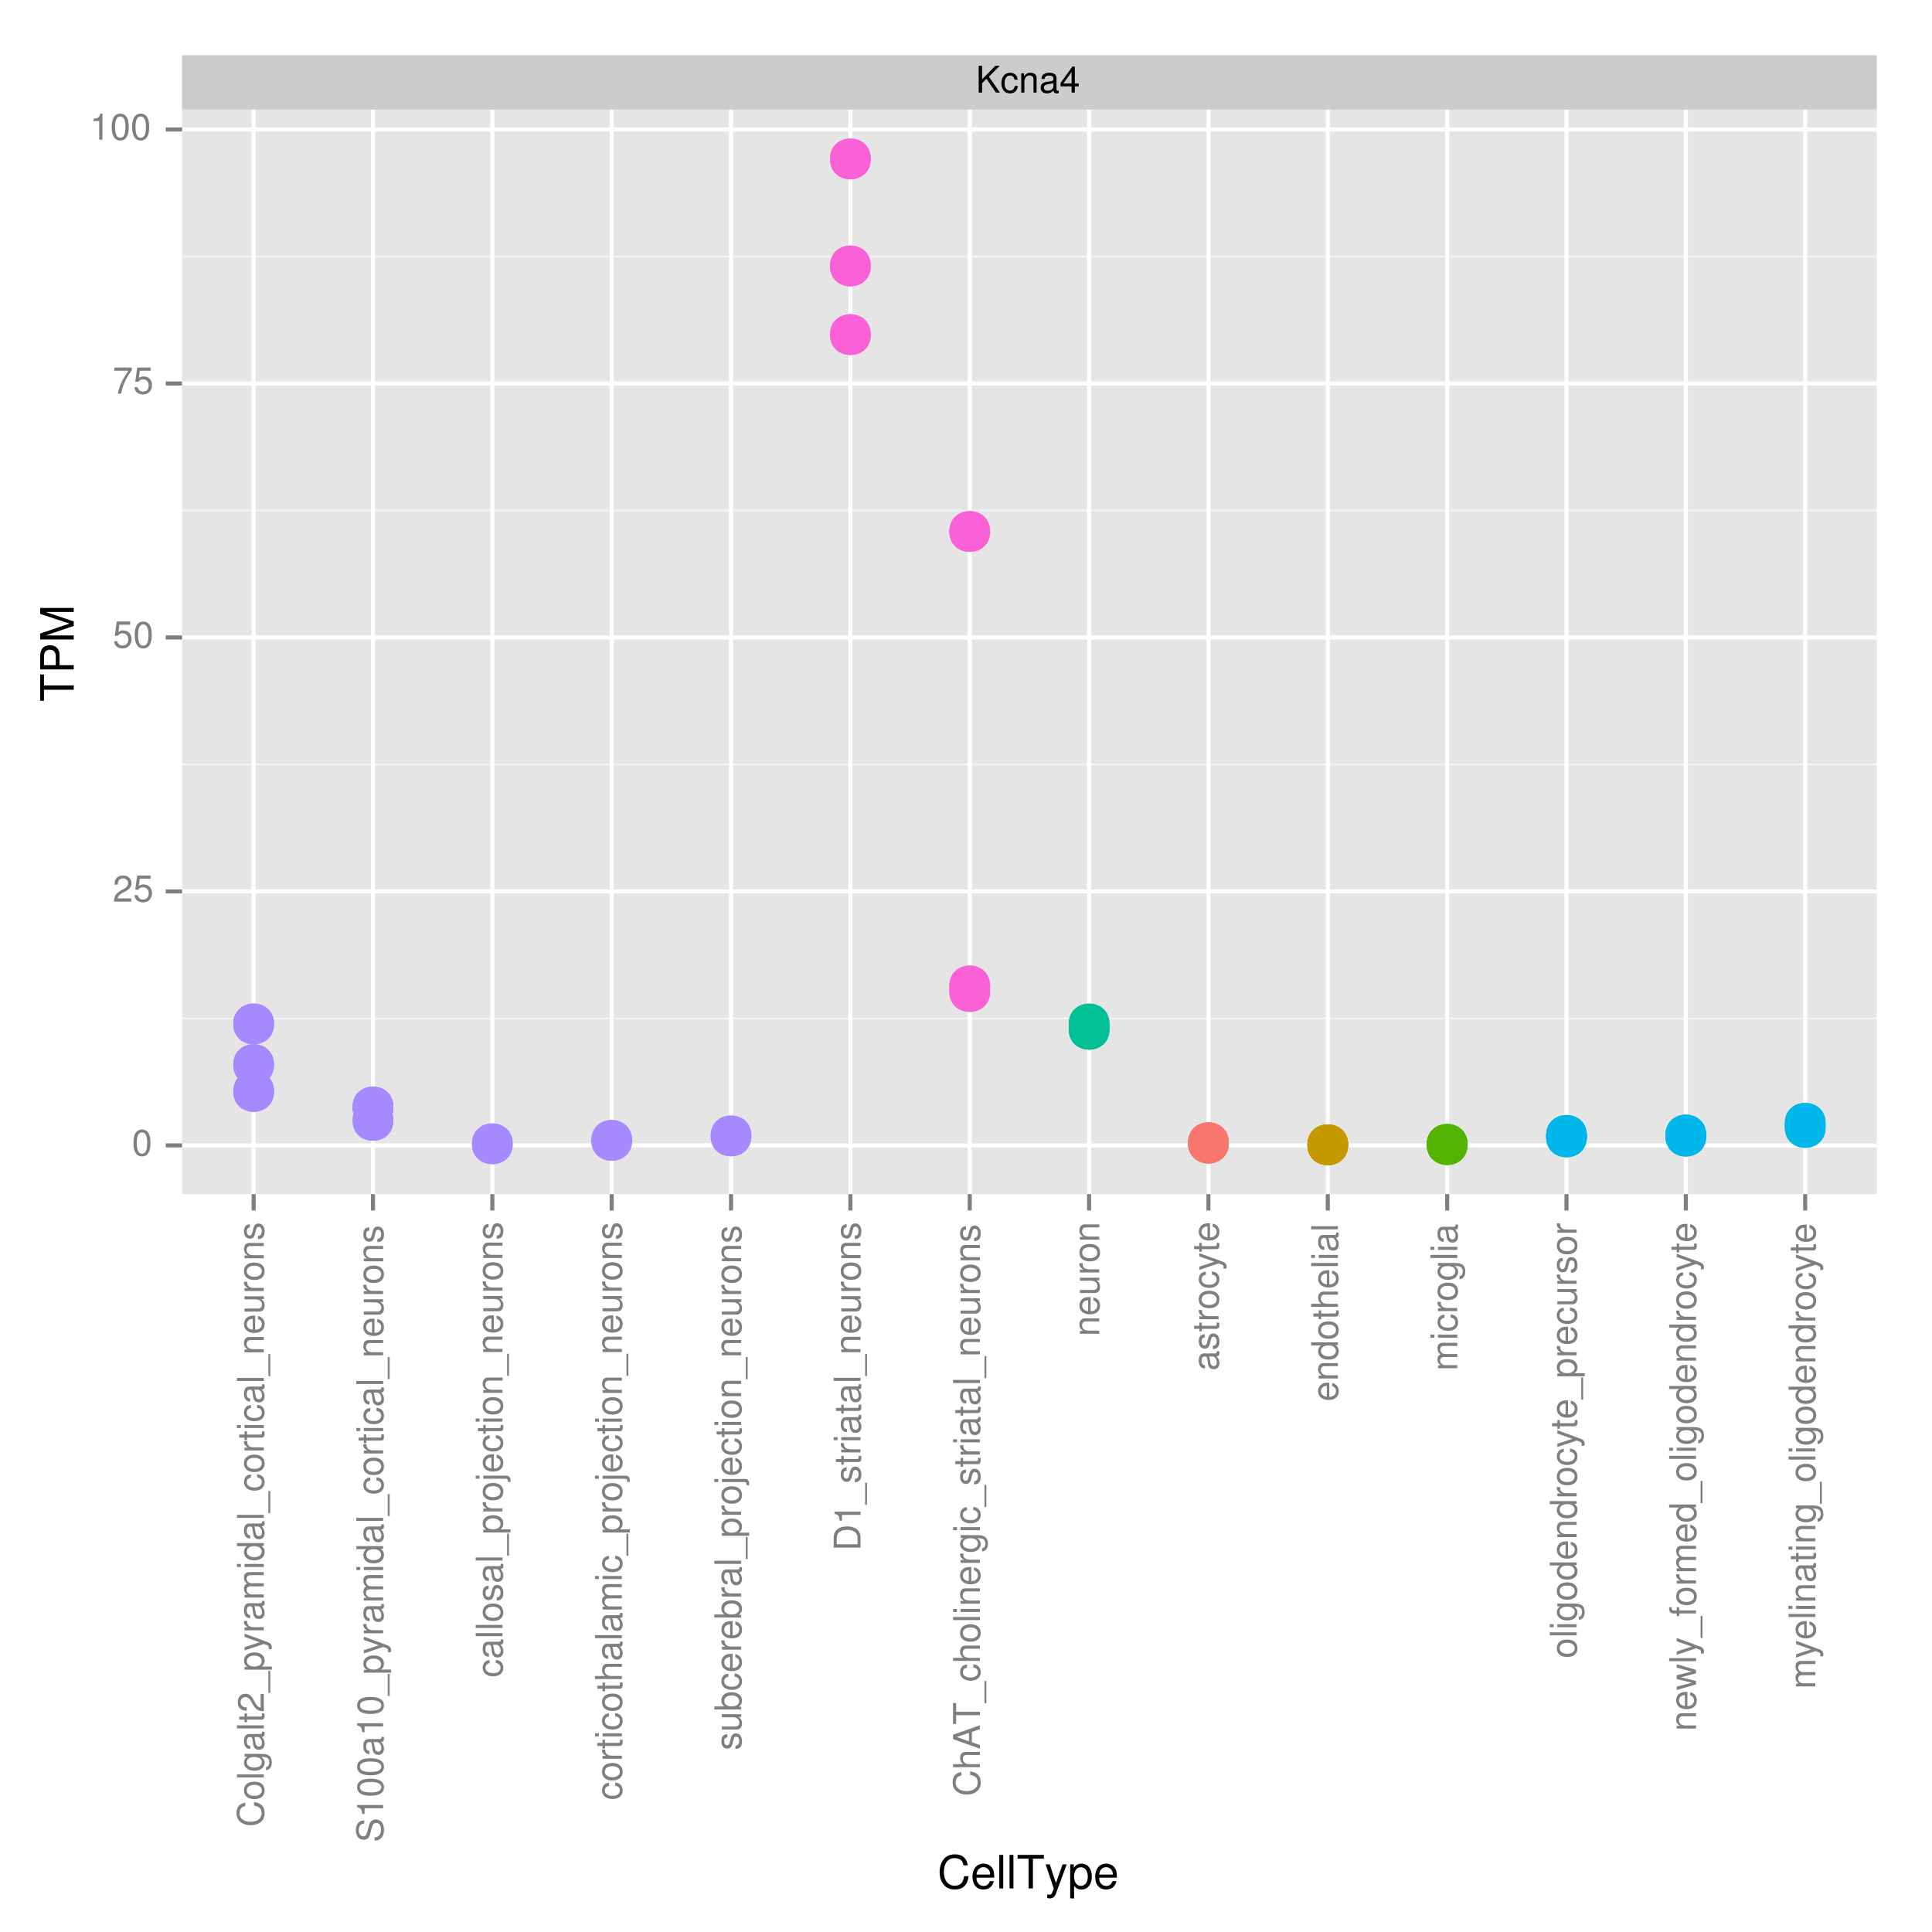 <?xml version="1.0" encoding="UTF-8"?>
<svg xmlns="http://www.w3.org/2000/svg" xmlns:xlink="http://www.w3.org/1999/xlink" width="504pt" height="504pt" viewBox="0 0 504 504" version="1.1">
<defs>
<g>
<symbol overflow="visible" id="glyph0-0">
<path style="stroke:none;" d=""/>
</symbol>
<symbol overflow="visible" id="glyph0-1">
<path style="stroke:none;" d="M 1.656 -2.453 L 2.797 -3.594 L 5.25 0 L 6.312 0 L 3.438 -4.141 L 6.281 -7 L 5.125 -7 L 1.656 -3.453 L 1.656 -7 L 0.766 -7 L 0.766 0 L 1.656 0 Z M 1.656 -2.453 "/>
</symbol>
<symbol overflow="visible" id="glyph0-2">
<path style="stroke:none;" d="M 4.516 -3.344 C 4.484 -3.828 4.375 -4.141 4.188 -4.422 C 3.844 -4.891 3.234 -5.172 2.531 -5.172 C 1.188 -5.172 0.297 -4.094 0.297 -2.422 C 0.297 -0.812 1.156 0.219 2.516 0.219 C 3.719 0.219 4.484 -0.5 4.578 -1.734 L 3.766 -1.734 C 3.641 -0.922 3.219 -0.516 2.547 -0.516 C 1.656 -0.516 1.125 -1.234 1.125 -2.422 C 1.125 -3.688 1.656 -4.438 2.516 -4.438 C 3.188 -4.438 3.609 -4.031 3.719 -3.344 Z M 4.516 -3.344 "/>
</symbol>
<symbol overflow="visible" id="glyph0-3">
<path style="stroke:none;" d="M 0.672 -5.031 L 0.672 0 L 1.484 0 L 1.484 -2.766 C 1.484 -3.797 2.016 -4.469 2.844 -4.469 C 3.469 -4.469 3.875 -4.094 3.875 -3.484 L 3.875 0 L 4.672 0 L 4.672 -3.797 C 4.672 -4.641 4.047 -5.172 3.078 -5.172 C 2.328 -5.172 1.859 -4.891 1.406 -4.188 L 1.406 -5.031 Z M 0.672 -5.031 "/>
</symbol>
<symbol overflow="visible" id="glyph0-4">
<path style="stroke:none;" d="M 5.125 -0.469 C 5.047 -0.453 5.016 -0.453 4.953 -0.453 C 4.688 -0.453 4.531 -0.594 4.531 -0.844 L 4.531 -3.797 C 4.531 -4.688 3.875 -5.172 2.641 -5.172 C 1.906 -5.172 1.312 -4.953 0.969 -4.578 C 0.734 -4.328 0.641 -4.031 0.625 -3.547 L 1.422 -3.547 C 1.5 -4.156 1.859 -4.438 2.609 -4.438 C 3.328 -4.438 3.734 -4.156 3.734 -3.688 L 3.734 -3.469 C 3.734 -3.141 3.531 -3 2.891 -2.922 C 1.766 -2.766 1.594 -2.734 1.281 -2.609 C 0.703 -2.375 0.406 -1.922 0.406 -1.266 C 0.406 -0.359 1.031 0.219 2.047 0.219 C 2.688 0.219 3.188 0 3.766 -0.516 C 3.812 -0.016 4.062 0.219 4.578 0.219 C 4.75 0.219 4.875 0.203 5.125 0.141 Z M 3.734 -1.578 C 3.734 -1.312 3.656 -1.156 3.422 -0.938 C 3.094 -0.641 2.703 -0.484 2.219 -0.484 C 1.609 -0.484 1.234 -0.781 1.234 -1.281 C 1.234 -1.812 1.594 -2.078 2.453 -2.203 C 3.297 -2.328 3.469 -2.359 3.734 -2.484 Z M 3.734 -1.578 "/>
</symbol>
<symbol overflow="visible" id="glyph0-5">
<path style="stroke:none;" d="M 3.141 -1.625 L 3.141 0 L 3.984 0 L 3.984 -1.625 L 4.984 -1.625 L 4.984 -2.391 L 3.984 -2.391 L 3.984 -6.797 L 3.359 -6.797 L 0.266 -2.516 L 0.266 -1.625 Z M 3.141 -2.391 L 1 -2.391 L 3.141 -5.359 Z M 3.141 -2.391 "/>
</symbol>
<symbol overflow="visible" id="glyph0-6">
<path style="stroke:none;" d="M 2.641 -6.797 C 2 -6.797 1.422 -6.531 1.078 -6.047 C 0.641 -5.453 0.406 -4.547 0.406 -3.297 C 0.406 -1 1.188 0.219 2.641 0.219 C 4.078 0.219 4.859 -1 4.859 -3.234 C 4.859 -4.562 4.656 -5.438 4.203 -6.047 C 3.844 -6.531 3.281 -6.797 2.641 -6.797 Z M 2.641 -6.047 C 3.547 -6.047 4 -5.125 4 -3.312 C 4 -1.375 3.562 -0.484 2.625 -0.484 C 1.734 -0.484 1.281 -1.422 1.281 -3.281 C 1.281 -5.141 1.734 -6.047 2.641 -6.047 Z M 2.641 -6.047 "/>
</symbol>
<symbol overflow="visible" id="glyph0-7">
<path style="stroke:none;" d="M 4.859 -0.828 L 1.281 -0.828 C 1.359 -1.391 1.672 -1.75 2.5 -2.234 L 3.469 -2.75 C 4.406 -3.266 4.906 -3.969 4.906 -4.812 C 4.906 -5.375 4.672 -5.906 4.266 -6.266 C 3.859 -6.625 3.375 -6.797 2.719 -6.797 C 1.859 -6.797 1.219 -6.5 0.844 -5.922 C 0.609 -5.562 0.5 -5.125 0.484 -4.438 L 1.328 -4.438 C 1.359 -4.906 1.406 -5.188 1.531 -5.406 C 1.75 -5.812 2.188 -6.062 2.703 -6.062 C 3.469 -6.062 4.031 -5.516 4.031 -4.781 C 4.031 -4.25 3.719 -3.797 3.125 -3.438 L 2.234 -2.938 C 0.812 -2.141 0.406 -1.5 0.328 0 L 4.859 0 Z M 4.859 -0.828 "/>
</symbol>
<symbol overflow="visible" id="glyph0-8">
<path style="stroke:none;" d="M 4.562 -6.797 L 1.062 -6.797 L 0.547 -3.094 L 1.328 -3.094 C 1.719 -3.562 2.047 -3.734 2.578 -3.734 C 3.484 -3.734 4.062 -3.109 4.062 -2.094 C 4.062 -1.125 3.484 -0.531 2.578 -0.531 C 1.828 -0.531 1.375 -0.906 1.188 -1.672 L 0.328 -1.672 C 0.453 -1.109 0.547 -0.844 0.75 -0.594 C 1.125 -0.078 1.828 0.219 2.594 0.219 C 3.969 0.219 4.922 -0.781 4.922 -2.219 C 4.922 -3.562 4.031 -4.484 2.719 -4.484 C 2.25 -4.484 1.859 -4.359 1.469 -4.062 L 1.734 -5.969 L 4.562 -5.969 Z M 4.562 -6.797 "/>
</symbol>
<symbol overflow="visible" id="glyph0-9">
<path style="stroke:none;" d="M 4.984 -6.797 L 0.438 -6.797 L 0.438 -5.969 L 4.109 -5.969 C 2.5 -3.656 1.828 -2.234 1.328 0 L 2.219 0 C 2.594 -2.172 3.453 -4.047 4.984 -6.094 Z M 4.984 -6.797 "/>
</symbol>
<symbol overflow="visible" id="glyph0-10">
<path style="stroke:none;" d="M 2.484 -4.844 L 2.484 0 L 3.328 0 L 3.328 -6.797 L 2.766 -6.797 C 2.469 -5.75 2.281 -5.609 0.984 -5.453 L 0.984 -4.844 Z M 2.484 -4.844 "/>
</symbol>
<symbol overflow="visible" id="glyph1-0">
<path style="stroke:none;" d=""/>
</symbol>
<symbol overflow="visible" id="glyph1-1">
<path style="stroke:none;" d="M -4.828 -6.344 C -6.359 -6.078 -7.109 -5.188 -7.109 -3.656 C -7.109 -2.719 -6.812 -1.953 -6.234 -1.438 C -5.547 -0.812 -4.547 -0.453 -3.422 -0.453 C -2.266 -0.453 -1.281 -0.812 -0.594 -1.484 C -0.031 -2.016 0.219 -2.703 0.219 -3.609 C 0.219 -5.328 -0.703 -6.281 -2.547 -6.5 L -2.547 -5.578 C -2.078 -5.5 -1.75 -5.406 -1.469 -5.25 C -0.891 -4.969 -0.562 -4.375 -0.562 -3.625 C -0.562 -2.234 -1.672 -1.359 -3.422 -1.359 C -5.219 -1.359 -6.328 -2.203 -6.328 -3.547 C -6.328 -4.109 -6.156 -4.641 -5.875 -4.938 C -5.641 -5.188 -5.344 -5.328 -4.828 -5.438 Z M -4.828 -6.344 "/>
</symbol>
<symbol overflow="visible" id="glyph1-2">
<path style="stroke:none;" d="M -5.172 -2.609 C -5.172 -1.203 -4.156 -0.344 -2.469 -0.344 C -0.781 -0.344 0.219 -1.188 0.219 -2.625 C 0.219 -4.031 -0.781 -4.891 -2.438 -4.891 C -4.172 -4.891 -5.172 -4.062 -5.172 -2.609 Z M -4.438 -2.625 C -4.438 -3.516 -3.688 -4.062 -2.453 -4.062 C -1.266 -4.062 -0.516 -3.5 -0.516 -2.625 C -0.516 -1.734 -1.25 -1.188 -2.469 -1.188 C -3.688 -1.188 -4.438 -1.734 -4.438 -2.625 Z M -4.438 -2.625 "/>
</symbol>
<symbol overflow="visible" id="glyph1-3">
<path style="stroke:none;" d="M -7 -1.453 L -7 -0.656 L 0 -0.656 L 0 -1.453 Z M -7 -1.453 "/>
</symbol>
<symbol overflow="visible" id="glyph1-4">
<path style="stroke:none;" d="M -5.031 -3.953 L -4.297 -3.953 C -4.891 -3.547 -5.172 -3.062 -5.172 -2.422 C -5.172 -1.141 -4.062 -0.281 -2.422 -0.281 C -1.609 -0.281 -0.938 -0.5 -0.453 -0.906 C -0.031 -1.281 0.219 -1.828 0.219 -2.344 C 0.219 -2.984 -0.047 -3.422 -0.688 -3.875 L -0.422 -3.875 C 0.266 -3.875 0.672 -3.797 0.953 -3.594 C 1.25 -3.375 1.422 -2.969 1.422 -2.469 C 1.422 -2.109 1.328 -1.781 1.156 -1.562 C 1 -1.375 0.875 -1.312 0.578 -1.25 L 0.578 -0.438 C 1.531 -0.531 2.094 -1.266 2.094 -2.453 C 2.094 -3.188 1.859 -3.844 1.453 -4.156 C 0.984 -4.547 0.359 -4.688 -0.828 -4.688 L -5.031 -4.688 Z M -4.438 -2.5 C -4.438 -3.375 -3.703 -3.875 -2.453 -3.875 C -1.25 -3.875 -0.516 -3.359 -0.516 -2.516 C -0.516 -1.641 -1.25 -1.109 -2.469 -1.109 C -3.688 -1.109 -4.438 -1.656 -4.438 -2.5 Z M -4.438 -2.5 "/>
</symbol>
<symbol overflow="visible" id="glyph1-5">
<path style="stroke:none;" d="M -0.469 -5.125 C -0.453 -5.047 -0.453 -5.016 -0.453 -4.953 C -0.453 -4.688 -0.594 -4.531 -0.844 -4.531 L -3.797 -4.531 C -4.688 -4.531 -5.172 -3.875 -5.172 -2.641 C -5.172 -1.906 -4.953 -1.312 -4.578 -0.969 C -4.328 -0.734 -4.031 -0.641 -3.547 -0.625 L -3.547 -1.422 C -4.156 -1.5 -4.438 -1.859 -4.438 -2.609 C -4.438 -3.328 -4.156 -3.734 -3.688 -3.734 L -3.469 -3.734 C -3.141 -3.734 -3 -3.531 -2.922 -2.891 C -2.766 -1.766 -2.734 -1.594 -2.609 -1.281 C -2.375 -0.703 -1.922 -0.406 -1.266 -0.406 C -0.359 -0.406 0.219 -1.031 0.219 -2.047 C 0.219 -2.688 0 -3.188 -0.516 -3.766 C -0.016 -3.812 0.219 -4.062 0.219 -4.578 C 0.219 -4.75 0.203 -4.875 0.141 -5.125 Z M -1.578 -3.734 C -1.312 -3.734 -1.156 -3.656 -0.938 -3.422 C -0.641 -3.094 -0.484 -2.703 -0.484 -2.219 C -0.484 -1.609 -0.781 -1.234 -1.281 -1.234 C -1.812 -1.234 -2.078 -1.594 -2.203 -2.453 C -2.328 -3.297 -2.359 -3.469 -2.484 -3.734 Z M -1.578 -3.734 "/>
</symbol>
<symbol overflow="visible" id="glyph1-6">
<path style="stroke:none;" d="M -5.031 -2.438 L -5.031 -1.609 L -6.406 -1.609 L -6.406 -0.812 L -5.031 -0.812 L -5.031 -0.141 L -4.375 -0.141 L -4.375 -0.812 L -0.578 -0.812 C -0.062 -0.812 0.219 -1.156 0.219 -1.781 C 0.219 -1.969 0.203 -2.172 0.156 -2.438 L -0.516 -2.438 C -0.484 -2.328 -0.484 -2.203 -0.484 -2.047 C -0.484 -1.703 -0.578 -1.609 -0.938 -1.609 L -4.375 -1.609 L -4.375 -2.438 Z M -5.031 -2.438 "/>
</symbol>
<symbol overflow="visible" id="glyph1-7">
<path style="stroke:none;" d="M -0.828 -4.859 L -0.828 -1.281 C -1.391 -1.359 -1.75 -1.672 -2.234 -2.5 L -2.75 -3.469 C -3.266 -4.406 -3.969 -4.906 -4.812 -4.906 C -5.375 -4.906 -5.906 -4.672 -6.266 -4.266 C -6.625 -3.859 -6.797 -3.375 -6.797 -2.719 C -6.797 -1.859 -6.5 -1.219 -5.922 -0.844 C -5.562 -0.609 -5.125 -0.5 -4.438 -0.484 L -4.438 -1.328 C -4.906 -1.359 -5.188 -1.406 -5.406 -1.531 C -5.812 -1.75 -6.062 -2.188 -6.062 -2.703 C -6.062 -3.469 -5.516 -4.031 -4.781 -4.031 C -4.25 -4.031 -3.797 -3.719 -3.438 -3.125 L -2.938 -2.234 C -2.141 -0.812 -1.5 -0.406 0 -0.328 L 0 -4.859 Z M -0.828 -4.859 "/>
</symbol>
<symbol overflow="visible" id="glyph1-8">
<path style="stroke:none;" d="M 1.203 -5.547 L 1.203 0.219 L 1.688 0.219 L 1.688 -5.547 Z M 1.203 -5.547 "/>
</symbol>
<symbol overflow="visible" id="glyph1-9">
<path style="stroke:none;" d="M 2.094 -0.516 L 2.094 -1.328 L -0.531 -1.328 C -0.016 -1.75 0.219 -2.219 0.219 -2.875 C 0.219 -4.156 -0.828 -5.016 -2.422 -5.016 C -4.109 -5.016 -5.172 -4.188 -5.172 -2.859 C -5.172 -2.172 -4.859 -1.625 -4.266 -1.25 L -5.031 -1.25 L -5.031 -0.516 Z M -4.422 -2.719 C -4.422 -3.609 -3.641 -4.188 -2.453 -4.188 C -1.312 -4.188 -0.531 -3.594 -0.531 -2.719 C -0.531 -1.875 -1.297 -1.328 -2.469 -1.328 C -3.656 -1.328 -4.422 -1.875 -4.422 -2.719 Z M -4.422 -2.719 "/>
</symbol>
<symbol overflow="visible" id="glyph1-10">
<path style="stroke:none;" d="M -5.031 -3.719 L -1.109 -2.328 L -5.031 -1.047 L -5.031 -0.188 L 0.016 -1.891 L 0.812 -1.578 C 1.172 -1.453 1.312 -1.281 1.312 -0.938 C 1.312 -0.828 1.281 -0.688 1.25 -0.516 L 1.969 -0.516 C 2.047 -0.688 2.094 -0.844 2.094 -1.062 C 2.094 -1.312 2 -1.594 1.859 -1.797 C 1.672 -2.047 1.453 -2.203 1.062 -2.344 L -5.031 -4.578 Z M -5.031 -3.719 "/>
</symbol>
<symbol overflow="visible" id="glyph1-11">
<path style="stroke:none;" d="M -5.031 -0.656 L 0 -0.656 L 0 -1.469 L -2.609 -1.469 C -3.328 -1.469 -3.797 -1.656 -4.078 -2.031 C -4.266 -2.281 -4.312 -2.516 -4.328 -3.078 L -5.141 -3.078 C -5.156 -2.938 -5.172 -2.875 -5.172 -2.766 C -5.172 -2.25 -4.859 -1.859 -4.109 -1.406 L -5.031 -1.406 Z M -5.031 -0.656 "/>
</symbol>
<symbol overflow="visible" id="glyph1-12">
<path style="stroke:none;" d="M -5.031 -0.672 L 0 -0.672 L 0 -1.484 L -3.156 -1.484 C -3.891 -1.484 -4.469 -2 -4.469 -2.656 C -4.469 -3.25 -4.109 -3.594 -3.469 -3.594 L 0 -3.594 L 0 -4.391 L -3.156 -4.391 C -3.891 -4.391 -4.469 -4.922 -4.469 -5.578 C -4.469 -6.156 -4.094 -6.5 -3.469 -6.5 L 0 -6.5 L 0 -7.312 L -3.766 -7.312 C -4.672 -7.312 -5.172 -6.797 -5.172 -5.859 C -5.172 -5.188 -4.969 -4.781 -4.406 -4.312 C -4.938 -4.016 -5.172 -3.609 -5.172 -2.953 C -5.172 -2.281 -4.922 -1.844 -4.312 -1.406 L -5.031 -1.406 Z M -5.031 -0.672 "/>
</symbol>
<symbol overflow="visible" id="glyph1-13">
<path style="stroke:none;" d="M -5.031 -1.438 L -5.031 -0.641 L 0 -0.641 L 0 -1.438 Z M -7 -1.438 L -7 -0.641 L -5.984 -0.641 L -5.984 -1.438 Z M -7 -1.438 "/>
</symbol>
<symbol overflow="visible" id="glyph1-14">
<path style="stroke:none;" d="M -7 -4.75 L -7 -3.953 L -4.391 -3.953 C -4.906 -3.609 -5.172 -3.078 -5.172 -2.406 C -5.172 -1.109 -4.125 -0.25 -2.516 -0.25 C -0.828 -0.25 0.219 -1.078 0.219 -2.438 C 0.219 -3.125 -0.031 -3.609 -0.656 -4.031 L 0 -4.031 L 0 -4.75 Z M -4.422 -2.547 C -4.422 -3.406 -3.656 -3.953 -2.453 -3.953 C -1.297 -3.953 -0.531 -3.391 -0.531 -2.547 C -0.531 -1.672 -1.312 -1.078 -2.469 -1.078 C -3.641 -1.078 -4.422 -1.672 -4.422 -2.547 Z M -4.422 -2.547 "/>
</symbol>
<symbol overflow="visible" id="glyph1-15">
<path style="stroke:none;" d="M -3.344 -4.516 C -3.828 -4.484 -4.141 -4.375 -4.422 -4.188 C -4.891 -3.844 -5.172 -3.234 -5.172 -2.531 C -5.172 -1.188 -4.094 -0.297 -2.422 -0.297 C -0.812 -0.297 0.219 -1.156 0.219 -2.516 C 0.219 -3.719 -0.5 -4.484 -1.734 -4.578 L -1.734 -3.766 C -0.922 -3.641 -0.516 -3.219 -0.516 -2.547 C -0.516 -1.656 -1.234 -1.125 -2.422 -1.125 C -3.688 -1.125 -4.438 -1.656 -4.438 -2.516 C -4.438 -3.188 -4.031 -3.609 -3.344 -3.719 Z M -3.344 -4.516 "/>
</symbol>
<symbol overflow="visible" id="glyph1-16">
<path style="stroke:none;" d="M -5.031 -0.672 L 0 -0.672 L 0 -1.484 L -2.766 -1.484 C -3.797 -1.484 -4.469 -2.016 -4.469 -2.844 C -4.469 -3.469 -4.094 -3.875 -3.484 -3.875 L 0 -3.875 L 0 -4.672 L -3.797 -4.672 C -4.641 -4.672 -5.172 -4.047 -5.172 -3.078 C -5.172 -2.328 -4.891 -1.859 -4.188 -1.406 L -5.031 -1.406 Z M -5.031 -0.672 "/>
</symbol>
<symbol overflow="visible" id="glyph1-17">
<path style="stroke:none;" d="M -2.25 -4.922 C -3.016 -4.922 -3.469 -4.859 -3.844 -4.719 C -4.672 -4.391 -5.172 -3.625 -5.172 -2.688 C -5.172 -1.281 -4.094 -0.391 -2.453 -0.391 C -0.797 -0.391 0.219 -1.25 0.219 -2.672 C 0.219 -3.812 -0.438 -4.609 -1.531 -4.812 L -1.531 -4.016 C -0.859 -3.797 -0.516 -3.344 -0.516 -2.703 C -0.516 -2.188 -0.75 -1.75 -1.172 -1.484 C -1.453 -1.297 -1.75 -1.234 -2.25 -1.219 Z M -2.891 -1.234 C -3.828 -1.312 -4.438 -1.875 -4.438 -2.672 C -4.438 -3.469 -3.781 -4.062 -2.953 -4.062 C -2.938 -4.062 -2.922 -4.062 -2.891 -4.062 Z M -2.891 -1.234 "/>
</symbol>
<symbol overflow="visible" id="glyph1-18">
<path style="stroke:none;" d="M 0 -4.625 L -5.031 -4.625 L -5.031 -3.828 L -2.172 -3.828 C -1.156 -3.828 -0.484 -3.297 -0.484 -2.453 C -0.484 -1.828 -0.859 -1.422 -1.469 -1.422 L -5.031 -1.422 L -5.031 -0.625 L -1.156 -0.625 C -0.312 -0.625 0.219 -1.25 0.219 -2.219 C 0.219 -2.969 -0.031 -3.438 -0.703 -3.906 L 0 -3.906 Z M 0 -4.625 "/>
</symbol>
<symbol overflow="visible" id="glyph1-19">
<path style="stroke:none;" d="M -3.625 -4.203 C -4.609 -4.188 -5.172 -3.547 -5.172 -2.375 C -5.172 -1.203 -4.562 -0.453 -3.641 -0.453 C -2.844 -0.453 -2.469 -0.859 -2.188 -2.047 L -2 -2.797 C -1.875 -3.344 -1.672 -3.562 -1.312 -3.562 C -0.828 -3.562 -0.516 -3.094 -0.516 -2.391 C -0.516 -1.969 -0.641 -1.609 -0.859 -1.406 C -1 -1.281 -1.141 -1.219 -1.5 -1.172 L -1.5 -0.328 C -0.328 -0.359 0.219 -1.016 0.219 -2.328 C 0.219 -3.594 -0.406 -4.406 -1.375 -4.406 C -2.125 -4.406 -2.531 -3.984 -2.766 -2.984 L -2.953 -2.219 C -3.109 -1.562 -3.312 -1.281 -3.672 -1.281 C -4.141 -1.281 -4.438 -1.703 -4.438 -2.344 C -4.438 -3 -4.156 -3.344 -3.625 -3.359 Z M -3.625 -4.203 "/>
</symbol>
<symbol overflow="visible" id="glyph1-20">
<path style="stroke:none;" d="M -4.938 -5.719 C -6.312 -5.703 -7.109 -4.766 -7.109 -3.156 C -7.109 -1.625 -6.328 -0.672 -5.062 -0.672 C -4.203 -0.672 -3.672 -1.125 -3.422 -2.047 L -2.969 -3.781 C -2.734 -4.656 -2.375 -5.062 -1.828 -5.062 C -1.453 -5.062 -1.078 -4.859 -0.859 -4.562 C -0.672 -4.281 -0.562 -3.844 -0.562 -3.281 C -0.562 -2.516 -0.75 -2 -1.156 -1.672 C -1.453 -1.406 -1.797 -1.297 -2.219 -1.312 L -2.219 -0.453 C -1.578 -0.469 -1.156 -0.594 -0.781 -0.875 C -0.125 -1.359 0.219 -2.156 0.219 -3.219 C 0.219 -4.062 0.031 -4.734 -0.312 -5.188 C -0.688 -5.656 -1.312 -5.953 -1.922 -5.953 C -2.781 -5.953 -3.422 -5.422 -3.672 -4.469 L -4.141 -2.719 C -4.375 -1.875 -4.641 -1.562 -5.188 -1.562 C -5.891 -1.562 -6.359 -2.188 -6.359 -3.125 C -6.359 -4.234 -5.859 -4.859 -4.938 -4.875 Z M -4.938 -5.719 "/>
</symbol>
<symbol overflow="visible" id="glyph1-21">
<path style="stroke:none;" d="M -4.844 -2.484 L 0 -2.484 L 0 -3.328 L -6.797 -3.328 L -6.797 -2.766 C -5.75 -2.469 -5.609 -2.281 -5.453 -0.984 L -4.844 -0.984 Z M -4.844 -2.484 "/>
</symbol>
<symbol overflow="visible" id="glyph1-22">
<path style="stroke:none;" d="M -6.797 -2.641 C -6.797 -2 -6.531 -1.422 -6.047 -1.078 C -5.453 -0.641 -4.547 -0.406 -3.297 -0.406 C -1 -0.406 0.219 -1.188 0.219 -2.641 C 0.219 -4.078 -1 -4.859 -3.234 -4.859 C -4.562 -4.859 -5.438 -4.656 -6.047 -4.203 C -6.531 -3.844 -6.797 -3.281 -6.797 -2.641 Z M -6.047 -2.641 C -6.047 -3.547 -5.125 -4 -3.312 -4 C -1.375 -4 -0.484 -3.562 -0.484 -2.625 C -0.484 -1.734 -1.422 -1.281 -3.281 -1.281 C -5.141 -1.281 -6.047 -1.734 -6.047 -2.641 Z M -6.047 -2.641 "/>
</symbol>
<symbol overflow="visible" id="glyph1-23">
<path style="stroke:none;" d="M -5.031 -0.672 L 0.734 -0.672 C 1.234 -0.672 1.391 -0.516 1.391 -0.016 C 1.391 0.016 1.391 0.016 1.375 0.172 L 2.062 0.172 C 2.078 0.078 2.094 0.031 2.094 -0.094 C 2.094 -1 1.734 -1.469 1.047 -1.469 L -5.031 -1.469 Z M -7 -1.469 L -7 -0.672 L -5.984 -0.672 L -5.984 -1.469 Z M -7 -1.469 "/>
</symbol>
<symbol overflow="visible" id="glyph1-24">
<path style="stroke:none;" d="M -7 -0.672 L 0 -0.672 L 0 -1.469 L -2.766 -1.469 C -3.797 -1.469 -4.469 -2 -4.469 -2.828 C -4.469 -3.094 -4.391 -3.344 -4.234 -3.547 C -4.078 -3.766 -3.844 -3.859 -3.484 -3.859 L 0 -3.859 L 0 -4.656 L -3.797 -4.656 C -4.641 -4.656 -5.172 -4.062 -5.172 -3.078 C -5.172 -2.375 -4.953 -1.938 -4.344 -1.469 L -7 -1.469 Z M -7 -0.672 "/>
</symbol>
<symbol overflow="visible" id="glyph1-25">
<path style="stroke:none;" d="M -7 -0.516 L 0 -0.516 L 0 -1.234 L -0.641 -1.234 C -0.062 -1.625 0.219 -2.125 0.219 -2.828 C 0.219 -4.156 -0.859 -5.016 -2.531 -5.016 C -4.156 -5.016 -5.172 -4.188 -5.172 -2.875 C -5.172 -2.172 -4.906 -1.688 -4.344 -1.312 L -7 -1.312 Z M -4.422 -2.719 C -4.422 -3.609 -3.641 -4.188 -2.453 -4.188 C -1.312 -4.188 -0.531 -3.594 -0.531 -2.719 C -0.531 -1.875 -1.297 -1.312 -2.469 -1.312 C -3.656 -1.312 -4.422 -1.875 -4.422 -2.719 Z M -4.422 -2.719 "/>
</symbol>
<symbol overflow="visible" id="glyph1-26">
<path style="stroke:none;" d="M 0 -0.859 L 0 -3.547 C 0 -5.312 -1.328 -6.406 -3.5 -6.406 C -5.672 -6.406 -7 -5.328 -7 -3.547 L -7 -0.859 Z M -0.781 -1.75 L -6.203 -1.75 L -6.203 -3.391 C -6.203 -4.781 -5.281 -5.5 -3.484 -5.5 C -1.734 -5.5 -0.781 -4.781 -0.781 -3.391 Z M -0.781 -1.75 "/>
</symbol>
<symbol overflow="visible" id="glyph1-27">
<path style="stroke:none;" d="M -2.094 -4.547 L 0 -5.266 L 0 -6.266 L -7 -3.812 L -7 -2.656 L 0 -0.156 L 0 -1.109 L -2.094 -1.859 Z M -2.844 -4.297 L -2.844 -2.078 L -6.031 -3.219 Z M -2.844 -4.297 "/>
</symbol>
<symbol overflow="visible" id="glyph1-28">
<path style="stroke:none;" d="M -6.203 -3.391 L -6.203 -5.688 L -7 -5.688 L -7 -0.203 L -6.203 -0.203 L -6.203 -2.5 L 0 -2.5 L 0 -3.391 Z M -6.203 -3.391 "/>
</symbol>
<symbol overflow="visible" id="glyph1-29">
<path style="stroke:none;" d="M 0 -5.312 L -5.031 -6.797 L -5.031 -5.891 L -1.109 -4.891 L -5.031 -3.906 L -5.031 -2.922 L -1.109 -1.969 L -5.031 -0.938 L -5.031 -0.062 L 0 -1.516 L 0 -2.422 L -3.938 -3.391 L 0 -4.406 Z M 0 -5.312 "/>
</symbol>
<symbol overflow="visible" id="glyph1-30">
<path style="stroke:none;" d="M -5.031 -2.469 L -5.031 -1.641 L -5.812 -1.641 C -6.156 -1.641 -6.328 -1.828 -6.328 -2.203 C -6.328 -2.266 -6.328 -2.297 -6.312 -2.469 L -6.969 -2.469 C -7.016 -2.297 -7.016 -2.188 -7.016 -2.031 C -7.016 -1.281 -6.594 -0.844 -5.875 -0.844 L -5.031 -0.844 L -5.031 -0.172 L -4.375 -0.172 L -4.375 -0.844 L 0 -0.844 L 0 -1.641 L -4.375 -1.641 L -4.375 -2.469 Z M -5.031 -2.469 "/>
</symbol>
<symbol overflow="visible" id="glyph2-0">
<path style="stroke:none;" d=""/>
</symbol>
<symbol overflow="visible" id="glyph2-1">
<path style="stroke:none;" d="M 7.938 -6.031 C 7.594 -7.953 6.484 -8.891 4.578 -8.891 C 3.391 -8.891 2.453 -8.516 1.797 -7.797 C 1.016 -6.938 0.578 -5.688 0.578 -4.266 C 0.578 -2.828 1.016 -1.594 1.844 -0.75 C 2.516 -0.047 3.391 0.281 4.531 0.281 C 6.656 0.281 7.859 -0.875 8.125 -3.188 L 6.969 -3.188 C 6.875 -2.594 6.75 -2.188 6.578 -1.844 C 6.219 -1.109 5.469 -0.703 4.531 -0.703 C 2.797 -0.703 1.688 -2.094 1.688 -4.281 C 1.688 -6.531 2.75 -7.906 4.438 -7.906 C 5.141 -7.906 5.812 -7.688 6.172 -7.359 C 6.484 -7.062 6.672 -6.688 6.797 -6.031 Z M 7.938 -6.031 "/>
</symbol>
<symbol overflow="visible" id="glyph2-2">
<path style="stroke:none;" d="M 6.156 -2.812 C 6.156 -3.766 6.078 -4.344 5.906 -4.812 C 5.5 -5.844 4.531 -6.469 3.359 -6.469 C 1.609 -6.469 0.484 -5.125 0.484 -3.062 C 0.484 -1 1.578 0.281 3.344 0.281 C 4.781 0.281 5.766 -0.547 6.031 -1.906 L 5.016 -1.906 C 4.734 -1.078 4.172 -0.641 3.375 -0.641 C 2.734 -0.641 2.203 -0.938 1.859 -1.469 C 1.625 -1.828 1.531 -2.188 1.531 -2.812 Z M 1.547 -3.625 C 1.625 -4.781 2.344 -5.547 3.344 -5.547 C 4.328 -5.547 5.094 -4.734 5.094 -3.703 C 5.094 -3.672 5.094 -3.641 5.078 -3.625 Z M 1.547 -3.625 "/>
</symbol>
<symbol overflow="visible" id="glyph2-3">
<path style="stroke:none;" d="M 1.828 -8.75 L 0.812 -8.75 L 0.812 0 L 1.828 0 Z M 1.828 -8.75 "/>
</symbol>
<symbol overflow="visible" id="glyph2-4">
<path style="stroke:none;" d="M 4.25 -7.766 L 7.109 -7.766 L 7.109 -8.75 L 0.25 -8.75 L 0.25 -7.766 L 3.125 -7.766 L 3.125 0 L 4.25 0 Z M 4.25 -7.766 "/>
</symbol>
<symbol overflow="visible" id="glyph2-5">
<path style="stroke:none;" d="M 4.656 -6.281 L 2.922 -1.391 L 1.312 -6.281 L 0.234 -6.281 L 2.359 0.031 L 1.984 1.016 C 1.828 1.469 1.594 1.625 1.172 1.625 C 1.031 1.625 0.859 1.609 0.641 1.562 L 0.641 2.453 C 0.859 2.562 1.062 2.609 1.312 2.609 C 1.641 2.609 1.984 2.516 2.25 2.312 C 2.562 2.094 2.75 1.828 2.938 1.312 L 5.734 -6.281 Z M 4.656 -6.281 "/>
</symbol>
<symbol overflow="visible" id="glyph2-6">
<path style="stroke:none;" d="M 0.641 2.609 L 1.656 2.609 L 1.656 -0.656 C 2.188 -0.016 2.766 0.281 3.594 0.281 C 5.203 0.281 6.281 -1.031 6.281 -3.031 C 6.281 -5.141 5.25 -6.469 3.578 -6.469 C 2.719 -6.469 2.047 -6.078 1.578 -5.344 L 1.578 -6.281 L 0.641 -6.281 Z M 3.406 -5.531 C 4.516 -5.531 5.234 -4.562 5.234 -3.062 C 5.234 -1.625 4.5 -0.656 3.406 -0.656 C 2.359 -0.656 1.656 -1.625 1.656 -3.094 C 1.656 -4.578 2.359 -5.531 3.406 -5.531 Z M 3.406 -5.531 "/>
</symbol>
<symbol overflow="visible" id="glyph3-0">
<path style="stroke:none;" d=""/>
</symbol>
<symbol overflow="visible" id="glyph3-1">
<path style="stroke:none;" d="M -7.766 -4.25 L -7.766 -7.109 L -8.75 -7.109 L -8.75 -0.25 L -7.766 -0.25 L -7.766 -3.125 L 0 -3.125 L 0 -4.25 Z M -7.766 -4.25 "/>
</symbol>
<symbol overflow="visible" id="glyph3-2">
<path style="stroke:none;" d="M -3.703 -2.203 L -3.703 -4.953 C -3.703 -5.641 -3.906 -6.188 -4.328 -6.641 C -4.812 -7.172 -5.375 -7.406 -6.188 -7.406 C -7.828 -7.406 -8.75 -6.438 -8.75 -4.703 L -8.75 -1.094 L 0 -1.094 L 0 -2.203 Z M -4.688 -2.203 L -7.766 -2.203 L -7.766 -4.531 C -7.766 -5.609 -7.188 -6.234 -6.234 -6.234 C -5.266 -6.234 -4.688 -5.609 -4.688 -4.531 Z M -4.688 -2.203 "/>
</symbol>
<symbol overflow="visible" id="glyph3-3">
<path style="stroke:none;" d="M 0 -5.609 L -7.328 -8.078 L 0 -8.078 L 0 -9.125 L -8.75 -9.125 L -8.75 -7.578 L -1.125 -5.047 L -8.75 -2.453 L -8.75 -0.906 L 0 -0.906 L 0 -1.953 L -7.328 -1.953 L 0 -4.438 Z M 0 -5.609 "/>
</symbol>
</g>
<clipPath id="clip1">
  <path d="M 47.488 28.602 L 490 28.602 L 490 312 L 47.488 312 Z M 47.488 28.602 "/>
</clipPath>
<clipPath id="clip2">
  <path d="M 47.488 265 L 490 265 L 490 266 L 47.488 266 Z M 47.488 265 "/>
</clipPath>
<clipPath id="clip3">
  <path d="M 47.488 199 L 490 199 L 490 200 L 47.488 200 Z M 47.488 199 "/>
</clipPath>
<clipPath id="clip4">
  <path d="M 47.488 132 L 490 132 L 490 134 L 47.488 134 Z M 47.488 132 "/>
</clipPath>
<clipPath id="clip5">
  <path d="M 47.488 66 L 490 66 L 490 68 L 47.488 68 Z M 47.488 66 "/>
</clipPath>
<clipPath id="clip6">
  <path d="M 47.488 298 L 490.602 298 L 490.602 300 L 47.488 300 Z M 47.488 298 "/>
</clipPath>
<clipPath id="clip7">
  <path d="M 47.488 232 L 490.602 232 L 490.602 234 L 47.488 234 Z M 47.488 232 "/>
</clipPath>
<clipPath id="clip8">
  <path d="M 47.488 165 L 490.602 165 L 490.602 167 L 47.488 167 Z M 47.488 165 "/>
</clipPath>
<clipPath id="clip9">
  <path d="M 47.488 99 L 490.602 99 L 490.602 101 L 47.488 101 Z M 47.488 99 "/>
</clipPath>
<clipPath id="clip10">
  <path d="M 47.488 33 L 490.602 33 L 490.602 35 L 47.488 35 Z M 47.488 33 "/>
</clipPath>
<clipPath id="clip11">
  <path d="M 65 28.602 L 67 28.602 L 67 312.516 L 65 312.516 Z M 65 28.602 "/>
</clipPath>
<clipPath id="clip12">
  <path d="M 96 28.602 L 98 28.602 L 98 312.516 L 96 312.516 Z M 96 28.602 "/>
</clipPath>
<clipPath id="clip13">
  <path d="M 127 28.602 L 129 28.602 L 129 312.516 L 127 312.516 Z M 127 28.602 "/>
</clipPath>
<clipPath id="clip14">
  <path d="M 159 28.602 L 161 28.602 L 161 312.516 L 159 312.516 Z M 159 28.602 "/>
</clipPath>
<clipPath id="clip15">
  <path d="M 190 28.602 L 192 28.602 L 192 312.516 L 190 312.516 Z M 190 28.602 "/>
</clipPath>
<clipPath id="clip16">
  <path d="M 221 28.602 L 223 28.602 L 223 312.516 L 221 312.516 Z M 221 28.602 "/>
</clipPath>
<clipPath id="clip17">
  <path d="M 252 28.602 L 254 28.602 L 254 312.516 L 252 312.516 Z M 252 28.602 "/>
</clipPath>
<clipPath id="clip18">
  <path d="M 283 28.602 L 285 28.602 L 285 312.516 L 283 312.516 Z M 283 28.602 "/>
</clipPath>
<clipPath id="clip19">
  <path d="M 314 28.602 L 316 28.602 L 316 312.516 L 314 312.516 Z M 314 28.602 "/>
</clipPath>
<clipPath id="clip20">
  <path d="M 345 28.602 L 347 28.602 L 347 312.516 L 345 312.516 Z M 345 28.602 "/>
</clipPath>
<clipPath id="clip21">
  <path d="M 376 28.602 L 379 28.602 L 379 312.516 L 376 312.516 Z M 376 28.602 "/>
</clipPath>
<clipPath id="clip22">
  <path d="M 408 28.602 L 410 28.602 L 410 312.516 L 408 312.516 Z M 408 28.602 "/>
</clipPath>
<clipPath id="clip23">
  <path d="M 439 28.602 L 441 28.602 L 441 312.516 L 439 312.516 Z M 439 28.602 "/>
</clipPath>
<clipPath id="clip24">
  <path d="M 470 28.602 L 472 28.602 L 472 312.516 L 470 312.516 Z M 470 28.602 "/>
</clipPath>
</defs>
<g id="surface46">
<rect x="0" y="0" width="504" height="504" style="fill:rgb(100%,100%,100%);fill-opacity:1;stroke:none;"/>
<rect x="0" y="0" width="504" height="504" style="fill:rgb(100%,100%,100%);fill-opacity:1;stroke:none;"/>
<path style="fill:none;stroke-width:1.063;stroke-linecap:round;stroke-linejoin:round;stroke:rgb(100%,100%,100%);stroke-opacity:1;stroke-miterlimit:10;" d="M 0 504 L 504 504 L 504 0 L 0 0 Z M 0 504 "/>
<g clip-path="url(#clip1)" clip-rule="nonzero">
<path style=" stroke:none;fill-rule:nonzero;fill:rgb(89.804%,89.804%,89.804%);fill-opacity:1;" d="M 47.488 311.512 L 489.602 311.512 L 489.602 28.598 L 47.488 28.598 Z M 47.488 311.512 "/>
</g>
<g clip-path="url(#clip2)" clip-rule="nonzero">
<path style="fill:none;stroke-width:0.531;stroke-linecap:butt;stroke-linejoin:round;stroke:rgb(94.902%,94.902%,94.902%);stroke-opacity:1;stroke-miterlimit:10;" d="M 47.488 265.676 L 489.602 265.676 "/>
</g>
<g clip-path="url(#clip3)" clip-rule="nonzero">
<path style="fill:none;stroke-width:0.531;stroke-linecap:butt;stroke-linejoin:round;stroke:rgb(94.902%,94.902%,94.902%);stroke-opacity:1;stroke-miterlimit:10;" d="M 47.488 199.422 L 489.602 199.422 "/>
</g>
<g clip-path="url(#clip4)" clip-rule="nonzero">
<path style="fill:none;stroke-width:0.531;stroke-linecap:butt;stroke-linejoin:round;stroke:rgb(94.902%,94.902%,94.902%);stroke-opacity:1;stroke-miterlimit:10;" d="M 47.488 133.168 L 489.602 133.168 "/>
</g>
<g clip-path="url(#clip5)" clip-rule="nonzero">
<path style="fill:none;stroke-width:0.531;stroke-linecap:butt;stroke-linejoin:round;stroke:rgb(94.902%,94.902%,94.902%);stroke-opacity:1;stroke-miterlimit:10;" d="M 47.488 66.914 L 489.602 66.914 "/>
</g>
<g clip-path="url(#clip6)" clip-rule="nonzero">
<path style="fill:none;stroke-width:1.063;stroke-linecap:butt;stroke-linejoin:round;stroke:rgb(100%,100%,100%);stroke-opacity:1;stroke-miterlimit:10;" d="M 47.488 298.805 L 489.602 298.805 "/>
</g>
<g clip-path="url(#clip7)" clip-rule="nonzero">
<path style="fill:none;stroke-width:1.063;stroke-linecap:butt;stroke-linejoin:round;stroke:rgb(100%,100%,100%);stroke-opacity:1;stroke-miterlimit:10;" d="M 47.488 232.551 L 489.602 232.551 "/>
</g>
<g clip-path="url(#clip8)" clip-rule="nonzero">
<path style="fill:none;stroke-width:1.063;stroke-linecap:butt;stroke-linejoin:round;stroke:rgb(100%,100%,100%);stroke-opacity:1;stroke-miterlimit:10;" d="M 47.488 166.293 L 489.602 166.293 "/>
</g>
<g clip-path="url(#clip9)" clip-rule="nonzero">
<path style="fill:none;stroke-width:1.063;stroke-linecap:butt;stroke-linejoin:round;stroke:rgb(100%,100%,100%);stroke-opacity:1;stroke-miterlimit:10;" d="M 47.488 100.039 L 489.602 100.039 "/>
</g>
<g clip-path="url(#clip10)" clip-rule="nonzero">
<path style="fill:none;stroke-width:1.063;stroke-linecap:butt;stroke-linejoin:round;stroke:rgb(100%,100%,100%);stroke-opacity:1;stroke-miterlimit:10;" d="M 47.488 33.785 L 489.602 33.785 "/>
</g>
<g clip-path="url(#clip11)" clip-rule="nonzero">
<path style="fill:none;stroke-width:1.063;stroke-linecap:butt;stroke-linejoin:round;stroke:rgb(100%,100%,100%);stroke-opacity:1;stroke-miterlimit:10;" d="M 66.168 311.512 L 66.168 28.602 "/>
</g>
<g clip-path="url(#clip12)" clip-rule="nonzero">
<path style="fill:none;stroke-width:1.063;stroke-linecap:butt;stroke-linejoin:round;stroke:rgb(100%,100%,100%);stroke-opacity:1;stroke-miterlimit:10;" d="M 97.301 311.512 L 97.301 28.602 "/>
</g>
<g clip-path="url(#clip13)" clip-rule="nonzero">
<path style="fill:none;stroke-width:1.063;stroke-linecap:butt;stroke-linejoin:round;stroke:rgb(100%,100%,100%);stroke-opacity:1;stroke-miterlimit:10;" d="M 128.438 311.512 L 128.438 28.602 "/>
</g>
<g clip-path="url(#clip14)" clip-rule="nonzero">
<path style="fill:none;stroke-width:1.063;stroke-linecap:butt;stroke-linejoin:round;stroke:rgb(100%,100%,100%);stroke-opacity:1;stroke-miterlimit:10;" d="M 159.57 311.512 L 159.57 28.602 "/>
</g>
<g clip-path="url(#clip15)" clip-rule="nonzero">
<path style="fill:none;stroke-width:1.063;stroke-linecap:butt;stroke-linejoin:round;stroke:rgb(100%,100%,100%);stroke-opacity:1;stroke-miterlimit:10;" d="M 190.707 311.512 L 190.707 28.602 "/>
</g>
<g clip-path="url(#clip16)" clip-rule="nonzero">
<path style="fill:none;stroke-width:1.063;stroke-linecap:butt;stroke-linejoin:round;stroke:rgb(100%,100%,100%);stroke-opacity:1;stroke-miterlimit:10;" d="M 221.84 311.512 L 221.84 28.602 "/>
</g>
<g clip-path="url(#clip17)" clip-rule="nonzero">
<path style="fill:none;stroke-width:1.063;stroke-linecap:butt;stroke-linejoin:round;stroke:rgb(100%,100%,100%);stroke-opacity:1;stroke-miterlimit:10;" d="M 252.977 311.512 L 252.977 28.602 "/>
</g>
<g clip-path="url(#clip18)" clip-rule="nonzero">
<path style="fill:none;stroke-width:1.063;stroke-linecap:butt;stroke-linejoin:round;stroke:rgb(100%,100%,100%);stroke-opacity:1;stroke-miterlimit:10;" d="M 284.109 311.512 L 284.109 28.602 "/>
</g>
<g clip-path="url(#clip19)" clip-rule="nonzero">
<path style="fill:none;stroke-width:1.063;stroke-linecap:butt;stroke-linejoin:round;stroke:rgb(100%,100%,100%);stroke-opacity:1;stroke-miterlimit:10;" d="M 315.246 311.512 L 315.246 28.602 "/>
</g>
<g clip-path="url(#clip20)" clip-rule="nonzero">
<path style="fill:none;stroke-width:1.063;stroke-linecap:butt;stroke-linejoin:round;stroke:rgb(100%,100%,100%);stroke-opacity:1;stroke-miterlimit:10;" d="M 346.379 311.512 L 346.379 28.602 "/>
</g>
<g clip-path="url(#clip21)" clip-rule="nonzero">
<path style="fill:none;stroke-width:1.063;stroke-linecap:butt;stroke-linejoin:round;stroke:rgb(100%,100%,100%);stroke-opacity:1;stroke-miterlimit:10;" d="M 377.516 311.512 L 377.516 28.602 "/>
</g>
<g clip-path="url(#clip22)" clip-rule="nonzero">
<path style="fill:none;stroke-width:1.063;stroke-linecap:butt;stroke-linejoin:round;stroke:rgb(100%,100%,100%);stroke-opacity:1;stroke-miterlimit:10;" d="M 408.648 311.512 L 408.648 28.602 "/>
</g>
<g clip-path="url(#clip23)" clip-rule="nonzero">
<path style="fill:none;stroke-width:1.063;stroke-linecap:butt;stroke-linejoin:round;stroke:rgb(100%,100%,100%);stroke-opacity:1;stroke-miterlimit:10;" d="M 439.785 311.512 L 439.785 28.602 "/>
</g>
<g clip-path="url(#clip24)" clip-rule="nonzero">
<path style="fill:none;stroke-width:1.063;stroke-linecap:butt;stroke-linejoin:round;stroke:rgb(100%,100%,100%);stroke-opacity:1;stroke-miterlimit:10;" d="M 470.918 311.512 L 470.918 28.602 "/>
</g>
<path style=" stroke:none;fill-rule:nonzero;fill:rgb(98.431%,38.039%,84.314%);fill-opacity:1;" d="M 258.289 258.656 C 258.289 265.742 247.66 265.742 247.66 258.656 C 247.66 251.57 258.289 251.57 258.289 258.656 "/>
<path style=" stroke:none;fill-rule:nonzero;fill:rgb(98.431%,38.039%,84.314%);fill-opacity:1;" d="M 258.289 258.656 C 258.289 265.742 247.66 265.742 247.66 258.656 C 247.66 251.57 258.289 251.57 258.289 258.656 "/>
<path style=" stroke:none;fill-rule:nonzero;fill:rgb(98.431%,38.039%,84.314%);fill-opacity:1;" d="M 258.289 138.656 C 258.289 145.746 247.66 145.746 247.66 138.656 C 247.66 131.57 258.289 131.57 258.289 138.656 "/>
<path style=" stroke:none;fill-rule:nonzero;fill:rgb(98.431%,38.039%,84.314%);fill-opacity:1;" d="M 258.289 138.656 C 258.289 145.746 247.66 145.746 247.66 138.656 C 247.66 131.57 258.289 131.57 258.289 138.656 "/>
<path style=" stroke:none;fill-rule:nonzero;fill:rgb(98.431%,38.039%,84.314%);fill-opacity:1;" d="M 258.289 257.207 C 258.289 264.297 247.66 264.297 247.66 257.207 C 247.66 250.121 258.289 250.121 258.289 257.207 "/>
<path style=" stroke:none;fill-rule:nonzero;fill:rgb(98.431%,38.039%,84.314%);fill-opacity:1;" d="M 258.289 257.207 C 258.289 264.297 247.66 264.297 247.66 257.207 C 247.66 250.121 258.289 250.121 258.289 257.207 "/>
<path style=" stroke:none;fill-rule:nonzero;fill:rgb(98.431%,38.039%,84.314%);fill-opacity:1;" d="M 227.156 41.461 C 227.156 48.547 216.527 48.547 216.527 41.461 C 216.527 34.375 227.156 34.375 227.156 41.461 "/>
<path style=" stroke:none;fill-rule:nonzero;fill:rgb(98.431%,38.039%,84.314%);fill-opacity:1;" d="M 227.156 41.461 C 227.156 48.547 216.527 48.547 216.527 41.461 C 216.527 34.375 227.156 34.375 227.156 41.461 "/>
<path style=" stroke:none;fill-rule:nonzero;fill:rgb(98.431%,38.039%,84.314%);fill-opacity:1;" d="M 227.156 69.387 C 227.156 76.473 216.527 76.473 216.527 69.387 C 216.527 62.301 227.156 62.301 227.156 69.387 "/>
<path style=" stroke:none;fill-rule:nonzero;fill:rgb(98.431%,38.039%,84.314%);fill-opacity:1;" d="M 227.156 69.387 C 227.156 76.473 216.527 76.473 216.527 69.387 C 216.527 62.301 227.156 62.301 227.156 69.387 "/>
<path style=" stroke:none;fill-rule:nonzero;fill:rgb(98.431%,38.039%,84.314%);fill-opacity:1;" d="M 227.156 87.293 C 227.156 94.379 216.527 94.379 216.527 87.293 C 216.527 80.207 227.156 80.207 227.156 87.293 "/>
<path style=" stroke:none;fill-rule:nonzero;fill:rgb(98.431%,38.039%,84.314%);fill-opacity:1;" d="M 227.156 87.293 C 227.156 94.379 216.527 94.379 216.527 87.293 C 216.527 80.207 227.156 80.207 227.156 87.293 "/>
<path style=" stroke:none;fill-rule:nonzero;fill:rgb(64.706%,54.118%,100%);fill-opacity:1;" d="M 71.484 284.719 C 71.484 291.805 60.852 291.805 60.852 284.719 C 60.852 277.633 71.484 277.633 71.484 284.719 "/>
<path style=" stroke:none;fill-rule:nonzero;fill:rgb(64.706%,54.118%,100%);fill-opacity:1;" d="M 71.484 284.719 C 71.484 291.805 60.852 291.805 60.852 284.719 C 60.852 277.633 71.484 277.633 71.484 284.719 "/>
<path style=" stroke:none;fill-rule:nonzero;fill:rgb(64.706%,54.118%,100%);fill-opacity:1;" d="M 71.484 267.113 C 71.484 274.199 60.852 274.199 60.852 267.113 C 60.852 260.027 71.484 260.027 71.484 267.113 "/>
<path style=" stroke:none;fill-rule:nonzero;fill:rgb(64.706%,54.118%,100%);fill-opacity:1;" d="M 71.484 267.113 C 71.484 274.199 60.852 274.199 60.852 267.113 C 60.852 260.027 71.484 260.027 71.484 267.113 "/>
<path style=" stroke:none;fill-rule:nonzero;fill:rgb(64.706%,54.118%,100%);fill-opacity:1;" d="M 71.484 277.727 C 71.484 284.816 60.852 284.816 60.852 277.727 C 60.852 270.641 71.484 270.641 71.484 277.727 "/>
<path style=" stroke:none;fill-rule:nonzero;fill:rgb(64.706%,54.118%,100%);fill-opacity:1;" d="M 71.484 277.727 C 71.484 284.816 60.852 284.816 60.852 277.727 C 60.852 270.641 71.484 270.641 71.484 277.727 "/>
<path style=" stroke:none;fill-rule:nonzero;fill:rgb(64.706%,54.118%,100%);fill-opacity:1;" d="M 102.617 288.781 C 102.617 295.867 91.988 295.867 91.988 288.781 C 91.988 281.695 102.617 281.695 102.617 288.781 "/>
<path style=" stroke:none;fill-rule:nonzero;fill:rgb(64.706%,54.118%,100%);fill-opacity:1;" d="M 102.617 288.781 C 102.617 295.867 91.988 295.867 91.988 288.781 C 91.988 281.695 102.617 281.695 102.617 288.781 "/>
<path style=" stroke:none;fill-rule:nonzero;fill:rgb(64.706%,54.118%,100%);fill-opacity:1;" d="M 102.617 292.277 C 102.617 299.367 91.988 299.367 91.988 292.277 C 91.988 285.191 102.617 285.191 102.617 292.277 "/>
<path style=" stroke:none;fill-rule:nonzero;fill:rgb(64.706%,54.118%,100%);fill-opacity:1;" d="M 102.617 292.277 C 102.617 299.367 91.988 299.367 91.988 292.277 C 91.988 285.191 102.617 285.191 102.617 292.277 "/>
<path style=" stroke:none;fill-rule:nonzero;fill:rgb(64.706%,54.118%,100%);fill-opacity:1;" d="M 102.617 288.895 C 102.617 295.98 91.988 295.98 91.988 288.895 C 91.988 281.809 102.617 281.809 102.617 288.895 "/>
<path style=" stroke:none;fill-rule:nonzero;fill:rgb(64.706%,54.118%,100%);fill-opacity:1;" d="M 102.617 288.895 C 102.617 295.98 91.988 295.98 91.988 288.895 C 91.988 281.809 102.617 281.809 102.617 288.895 "/>
<path style=" stroke:none;fill-rule:nonzero;fill:rgb(97.255%,46.275%,42.745%);fill-opacity:1;" d="M 320.559 298.094 C 320.559 305.18 309.93 305.18 309.93 298.094 C 309.93 291.008 320.559 291.008 320.559 298.094 "/>
<path style=" stroke:none;fill-rule:nonzero;fill:rgb(97.255%,46.275%,42.745%);fill-opacity:1;" d="M 320.559 298.094 C 320.559 305.18 309.93 305.18 309.93 298.094 C 309.93 291.008 320.559 291.008 320.559 298.094 "/>
<path style=" stroke:none;fill-rule:nonzero;fill:rgb(97.255%,46.275%,42.745%);fill-opacity:1;" d="M 320.559 298.215 C 320.559 305.301 309.93 305.301 309.93 298.215 C 309.93 291.129 320.559 291.129 320.559 298.215 "/>
<path style=" stroke:none;fill-rule:nonzero;fill:rgb(97.255%,46.275%,42.745%);fill-opacity:1;" d="M 320.559 298.215 C 320.559 305.301 309.93 305.301 309.93 298.215 C 309.93 291.129 320.559 291.129 320.559 298.215 "/>
<path style=" stroke:none;fill-rule:nonzero;fill:rgb(0%,75.294%,58.039%);fill-opacity:1;" d="M 289.426 267.137 C 289.426 274.223 278.797 274.223 278.797 267.137 C 278.797 260.047 289.426 260.047 289.426 267.137 "/>
<path style=" stroke:none;fill-rule:nonzero;fill:rgb(0%,75.294%,58.039%);fill-opacity:1;" d="M 289.426 267.137 C 289.426 274.223 278.797 274.223 278.797 267.137 C 278.797 260.047 289.426 260.047 289.426 267.137 "/>
<path style=" stroke:none;fill-rule:nonzero;fill:rgb(0%,75.294%,58.039%);fill-opacity:1;" d="M 289.426 268.512 C 289.426 275.598 278.797 275.598 278.797 268.512 C 278.797 261.426 289.426 261.426 289.426 268.512 "/>
<path style=" stroke:none;fill-rule:nonzero;fill:rgb(0%,75.294%,58.039%);fill-opacity:1;" d="M 289.426 268.512 C 289.426 275.598 278.797 275.598 278.797 268.512 C 278.797 261.426 289.426 261.426 289.426 268.512 "/>
<path style=" stroke:none;fill-rule:nonzero;fill:rgb(0%,71.373%,92.157%);fill-opacity:1;" d="M 413.965 296.191 C 413.965 303.277 403.336 303.277 403.336 296.191 C 403.336 289.105 413.965 289.105 413.965 296.191 "/>
<path style=" stroke:none;fill-rule:nonzero;fill:rgb(0%,71.373%,92.157%);fill-opacity:1;" d="M 413.965 296.191 C 413.965 303.277 403.336 303.277 403.336 296.191 C 403.336 289.105 413.965 289.105 413.965 296.191 "/>
<path style=" stroke:none;fill-rule:nonzero;fill:rgb(0%,71.373%,92.157%);fill-opacity:1;" d="M 413.965 296.586 C 413.965 303.672 403.336 303.672 403.336 296.586 C 403.336 289.496 413.965 289.496 413.965 296.586 "/>
<path style=" stroke:none;fill-rule:nonzero;fill:rgb(0%,71.373%,92.157%);fill-opacity:1;" d="M 413.965 296.586 C 413.965 303.672 403.336 303.672 403.336 296.586 C 403.336 289.496 413.965 289.496 413.965 296.586 "/>
<path style=" stroke:none;fill-rule:nonzero;fill:rgb(0%,71.373%,92.157%);fill-opacity:1;" d="M 445.098 296.082 C 445.098 303.168 434.469 303.168 434.469 296.082 C 434.469 288.996 445.098 288.996 445.098 296.082 "/>
<path style=" stroke:none;fill-rule:nonzero;fill:rgb(0%,71.373%,92.157%);fill-opacity:1;" d="M 445.098 296.082 C 445.098 303.168 434.469 303.168 434.469 296.082 C 434.469 288.996 445.098 288.996 445.098 296.082 "/>
<path style=" stroke:none;fill-rule:nonzero;fill:rgb(0%,71.373%,92.157%);fill-opacity:1;" d="M 445.098 296.379 C 445.098 303.465 434.469 303.465 434.469 296.379 C 434.469 289.289 445.098 289.289 445.098 296.379 "/>
<path style=" stroke:none;fill-rule:nonzero;fill:rgb(0%,71.373%,92.157%);fill-opacity:1;" d="M 445.098 296.379 C 445.098 303.465 434.469 303.465 434.469 296.379 C 434.469 289.289 445.098 289.289 445.098 296.379 "/>
<path style=" stroke:none;fill-rule:nonzero;fill:rgb(0%,71.373%,92.157%);fill-opacity:1;" d="M 476.234 293.023 C 476.234 300.109 465.605 300.109 465.605 293.023 C 465.605 285.938 476.234 285.938 476.234 293.023 "/>
<path style=" stroke:none;fill-rule:nonzero;fill:rgb(0%,71.373%,92.157%);fill-opacity:1;" d="M 476.234 293.023 C 476.234 300.109 465.605 300.109 465.605 293.023 C 465.605 285.938 476.234 285.938 476.234 293.023 "/>
<path style=" stroke:none;fill-rule:nonzero;fill:rgb(0%,71.373%,92.157%);fill-opacity:1;" d="M 476.234 294.109 C 476.234 301.195 465.605 301.195 465.605 294.109 C 465.605 287.023 476.234 287.023 476.234 294.109 "/>
<path style=" stroke:none;fill-rule:nonzero;fill:rgb(0%,71.373%,92.157%);fill-opacity:1;" d="M 476.234 294.109 C 476.234 301.195 465.605 301.195 465.605 294.109 C 465.605 287.023 476.234 287.023 476.234 294.109 "/>
<path style=" stroke:none;fill-rule:nonzero;fill:rgb(32.549%,70.588%,0%);fill-opacity:1;" d="M 382.828 298.52 C 382.828 305.605 372.199 305.605 372.199 298.52 C 372.199 291.434 382.828 291.434 382.828 298.52 "/>
<path style=" stroke:none;fill-rule:nonzero;fill:rgb(32.549%,70.588%,0%);fill-opacity:1;" d="M 382.828 298.52 C 382.828 305.605 372.199 305.605 372.199 298.52 C 372.199 291.434 382.828 291.434 382.828 298.52 "/>
<path style=" stroke:none;fill-rule:nonzero;fill:rgb(32.549%,70.588%,0%);fill-opacity:1;" d="M 382.828 298.602 C 382.828 305.691 372.199 305.691 372.199 298.602 C 372.199 291.516 382.828 291.516 382.828 298.602 "/>
<path style=" stroke:none;fill-rule:nonzero;fill:rgb(32.549%,70.588%,0%);fill-opacity:1;" d="M 382.828 298.602 C 382.828 305.691 372.199 305.691 372.199 298.602 C 372.199 291.516 382.828 291.516 382.828 298.602 "/>
<path style=" stroke:none;fill-rule:nonzero;fill:rgb(76.863%,60.392%,0%);fill-opacity:1;" d="M 351.695 298.652 C 351.695 305.742 341.066 305.742 341.066 298.652 C 341.066 291.566 351.695 291.566 351.695 298.652 "/>
<path style=" stroke:none;fill-rule:nonzero;fill:rgb(76.863%,60.392%,0%);fill-opacity:1;" d="M 351.695 298.652 C 351.695 305.742 341.066 305.742 341.066 298.652 C 341.066 291.566 351.695 291.566 351.695 298.652 "/>
<path style=" stroke:none;fill-rule:nonzero;fill:rgb(76.863%,60.392%,0%);fill-opacity:1;" d="M 351.695 298.652 C 351.695 305.738 341.066 305.738 341.066 298.652 C 341.066 291.566 351.695 291.566 351.695 298.652 "/>
<path style=" stroke:none;fill-rule:nonzero;fill:rgb(76.863%,60.392%,0%);fill-opacity:1;" d="M 351.695 298.652 C 351.695 305.738 341.066 305.738 341.066 298.652 C 341.066 291.566 351.695 291.566 351.695 298.652 "/>
<path style=" stroke:none;fill-rule:nonzero;fill:rgb(64.706%,54.118%,100%);fill-opacity:1;" d="M 133.75 298.387 C 133.75 305.473 123.121 305.473 123.121 298.387 C 123.121 291.297 133.75 291.297 133.75 298.387 "/>
<path style=" stroke:none;fill-rule:nonzero;fill:rgb(64.706%,54.118%,100%);fill-opacity:1;" d="M 133.75 298.387 C 133.75 305.473 123.121 305.473 123.121 298.387 C 123.121 291.297 133.75 291.297 133.75 298.387 "/>
<path style=" stroke:none;fill-rule:nonzero;fill:rgb(64.706%,54.118%,100%);fill-opacity:1;" d="M 196.02 296.328 C 196.02 303.414 185.391 303.414 185.391 296.328 C 185.391 289.242 196.02 289.242 196.02 296.328 "/>
<path style=" stroke:none;fill-rule:nonzero;fill:rgb(64.706%,54.118%,100%);fill-opacity:1;" d="M 196.02 296.328 C 196.02 303.414 185.391 303.414 185.391 296.328 C 185.391 289.242 196.02 289.242 196.02 296.328 "/>
<path style=" stroke:none;fill-rule:nonzero;fill:rgb(64.706%,54.118%,100%);fill-opacity:1;" d="M 164.887 297.492 C 164.887 304.578 154.258 304.578 154.258 297.492 C 154.258 290.402 164.887 290.402 164.887 297.492 "/>
<path style=" stroke:none;fill-rule:nonzero;fill:rgb(64.706%,54.118%,100%);fill-opacity:1;" d="M 164.887 297.492 C 164.887 304.578 154.258 304.578 154.258 297.492 C 154.258 290.402 164.887 290.402 164.887 297.492 "/>
<path style=" stroke:none;fill-rule:nonzero;fill:rgb(80%,80%,80%);fill-opacity:1;" d="M 47.488 28.602 L 489.602 28.602 L 489.602 14.402 L 47.488 14.402 Z M 47.488 28.602 "/>
<g style="fill:rgb(0%,0%,0%);fill-opacity:1;">
  <use xlink:href="#glyph0-1" x="254.543" y="24.147"/>
  <use xlink:href="#glyph0-2" x="260.942" y="24.147"/>
  <use xlink:href="#glyph0-3" x="265.739" y="24.147"/>
  <use xlink:href="#glyph0-4" x="271.073" y="24.147"/>
  <use xlink:href="#glyph0-5" x="276.407" y="24.147"/>
</g>
<g style="fill:rgb(49.804%,49.804%,49.804%);fill-opacity:1;">
  <use xlink:href="#glyph0-6" x="34.398" y="301.452"/>
</g>
<g style="fill:rgb(49.804%,49.804%,49.804%);fill-opacity:1;">
  <use xlink:href="#glyph0-7" x="29.398" y="235.198"/>
  <use xlink:href="#glyph0-8" x="34.732" y="235.198"/>
</g>
<g style="fill:rgb(49.804%,49.804%,49.804%);fill-opacity:1;">
  <use xlink:href="#glyph0-8" x="29.398" y="168.94"/>
  <use xlink:href="#glyph0-6" x="34.732" y="168.94"/>
</g>
<g style="fill:rgb(49.804%,49.804%,49.804%);fill-opacity:1;">
  <use xlink:href="#glyph0-9" x="29.398" y="102.687"/>
  <use xlink:href="#glyph0-8" x="34.732" y="102.687"/>
</g>
<g style="fill:rgb(49.804%,49.804%,49.804%);fill-opacity:1;">
  <use xlink:href="#glyph0-10" x="23.398" y="36.433"/>
  <use xlink:href="#glyph0-6" x="28.732" y="36.433"/>
  <use xlink:href="#glyph0-6" x="34.066" y="36.433"/>
</g>
<path style="fill:none;stroke-width:1.063;stroke-linecap:butt;stroke-linejoin:round;stroke:rgb(49.804%,49.804%,49.804%);stroke-opacity:1;stroke-miterlimit:10;" d="M 43.234 298.805 L 47.488 298.805 "/>
<path style="fill:none;stroke-width:1.063;stroke-linecap:butt;stroke-linejoin:round;stroke:rgb(49.804%,49.804%,49.804%);stroke-opacity:1;stroke-miterlimit:10;" d="M 43.234 232.551 L 47.488 232.551 "/>
<path style="fill:none;stroke-width:1.063;stroke-linecap:butt;stroke-linejoin:round;stroke:rgb(49.804%,49.804%,49.804%);stroke-opacity:1;stroke-miterlimit:10;" d="M 43.234 166.293 L 47.488 166.293 "/>
<path style="fill:none;stroke-width:1.063;stroke-linecap:butt;stroke-linejoin:round;stroke:rgb(49.804%,49.804%,49.804%);stroke-opacity:1;stroke-miterlimit:10;" d="M 43.234 100.039 L 47.488 100.039 "/>
<path style="fill:none;stroke-width:1.063;stroke-linecap:butt;stroke-linejoin:round;stroke:rgb(49.804%,49.804%,49.804%);stroke-opacity:1;stroke-miterlimit:10;" d="M 43.234 33.785 L 47.488 33.785 "/>
<path style="fill:none;stroke-width:1.063;stroke-linecap:butt;stroke-linejoin:round;stroke:rgb(49.804%,49.804%,49.804%);stroke-opacity:1;stroke-miterlimit:10;" d="M 66.168 315.766 L 66.168 311.512 "/>
<path style="fill:none;stroke-width:1.063;stroke-linecap:butt;stroke-linejoin:round;stroke:rgb(49.804%,49.804%,49.804%);stroke-opacity:1;stroke-miterlimit:10;" d="M 97.301 315.766 L 97.301 311.512 "/>
<path style="fill:none;stroke-width:1.063;stroke-linecap:butt;stroke-linejoin:round;stroke:rgb(49.804%,49.804%,49.804%);stroke-opacity:1;stroke-miterlimit:10;" d="M 128.438 315.766 L 128.438 311.512 "/>
<path style="fill:none;stroke-width:1.063;stroke-linecap:butt;stroke-linejoin:round;stroke:rgb(49.804%,49.804%,49.804%);stroke-opacity:1;stroke-miterlimit:10;" d="M 159.57 315.766 L 159.57 311.512 "/>
<path style="fill:none;stroke-width:1.063;stroke-linecap:butt;stroke-linejoin:round;stroke:rgb(49.804%,49.804%,49.804%);stroke-opacity:1;stroke-miterlimit:10;" d="M 190.707 315.766 L 190.707 311.512 "/>
<path style="fill:none;stroke-width:1.063;stroke-linecap:butt;stroke-linejoin:round;stroke:rgb(49.804%,49.804%,49.804%);stroke-opacity:1;stroke-miterlimit:10;" d="M 221.84 315.766 L 221.84 311.512 "/>
<path style="fill:none;stroke-width:1.063;stroke-linecap:butt;stroke-linejoin:round;stroke:rgb(49.804%,49.804%,49.804%);stroke-opacity:1;stroke-miterlimit:10;" d="M 252.977 315.766 L 252.977 311.512 "/>
<path style="fill:none;stroke-width:1.063;stroke-linecap:butt;stroke-linejoin:round;stroke:rgb(49.804%,49.804%,49.804%);stroke-opacity:1;stroke-miterlimit:10;" d="M 284.109 315.766 L 284.109 311.512 "/>
<path style="fill:none;stroke-width:1.063;stroke-linecap:butt;stroke-linejoin:round;stroke:rgb(49.804%,49.804%,49.804%);stroke-opacity:1;stroke-miterlimit:10;" d="M 315.246 315.766 L 315.246 311.512 "/>
<path style="fill:none;stroke-width:1.063;stroke-linecap:butt;stroke-linejoin:round;stroke:rgb(49.804%,49.804%,49.804%);stroke-opacity:1;stroke-miterlimit:10;" d="M 346.379 315.766 L 346.379 311.512 "/>
<path style="fill:none;stroke-width:1.063;stroke-linecap:butt;stroke-linejoin:round;stroke:rgb(49.804%,49.804%,49.804%);stroke-opacity:1;stroke-miterlimit:10;" d="M 377.516 315.766 L 377.516 311.512 "/>
<path style="fill:none;stroke-width:1.063;stroke-linecap:butt;stroke-linejoin:round;stroke:rgb(49.804%,49.804%,49.804%);stroke-opacity:1;stroke-miterlimit:10;" d="M 408.648 315.766 L 408.648 311.512 "/>
<path style="fill:none;stroke-width:1.063;stroke-linecap:butt;stroke-linejoin:round;stroke:rgb(49.804%,49.804%,49.804%);stroke-opacity:1;stroke-miterlimit:10;" d="M 439.785 315.766 L 439.785 311.512 "/>
<path style="fill:none;stroke-width:1.063;stroke-linecap:butt;stroke-linejoin:round;stroke:rgb(49.804%,49.804%,49.804%);stroke-opacity:1;stroke-miterlimit:10;" d="M 470.918 315.766 L 470.918 311.512 "/>
<g style="fill:rgb(49.804%,49.804%,49.804%);fill-opacity:1;">
  <use xlink:href="#glyph1-1" x="68.815" y="476.602"/>
  <use xlink:href="#glyph1-2" x="68.815" y="469.675"/>
  <use xlink:href="#glyph1-3" x="68.815" y="464.341"/>
  <use xlink:href="#glyph1-4" x="68.815" y="462.211"/>
  <use xlink:href="#glyph1-5" x="68.815" y="456.877"/>
  <use xlink:href="#glyph1-3" x="68.815" y="451.543"/>
  <use xlink:href="#glyph1-6" x="68.815" y="449.413"/>
  <use xlink:href="#glyph1-7" x="68.815" y="446.746"/>
  <use xlink:href="#glyph1-8" x="68.815" y="441.412"/>
  <use xlink:href="#glyph1-9" x="68.815" y="436.078"/>
  <use xlink:href="#glyph1-10" x="68.815" y="430.744"/>
  <use xlink:href="#glyph1-11" x="68.815" y="425.947"/>
  <use xlink:href="#glyph1-5" x="68.815" y="422.753"/>
  <use xlink:href="#glyph1-12" x="68.815" y="417.419"/>
  <use xlink:href="#glyph1-13" x="68.815" y="409.428"/>
  <use xlink:href="#glyph1-14" x="68.815" y="407.298"/>
  <use xlink:href="#glyph1-5" x="68.815" y="401.964"/>
  <use xlink:href="#glyph1-3" x="68.815" y="396.63"/>
  <use xlink:href="#glyph1-8" x="68.815" y="394.5"/>
  <use xlink:href="#glyph1-15" x="68.815" y="389.166"/>
  <use xlink:href="#glyph1-2" x="68.815" y="384.369"/>
  <use xlink:href="#glyph1-11" x="68.815" y="379.035"/>
  <use xlink:href="#glyph1-6" x="68.815" y="375.841"/>
  <use xlink:href="#glyph1-13" x="68.815" y="373.174"/>
  <use xlink:href="#glyph1-15" x="68.815" y="371.044"/>
  <use xlink:href="#glyph1-5" x="68.815" y="366.247"/>
  <use xlink:href="#glyph1-3" x="68.815" y="360.913"/>
  <use xlink:href="#glyph1-8" x="68.815" y="358.783"/>
  <use xlink:href="#glyph1-16" x="68.815" y="353.449"/>
  <use xlink:href="#glyph1-17" x="68.815" y="348.115"/>
  <use xlink:href="#glyph1-18" x="68.815" y="342.781"/>
  <use xlink:href="#glyph1-11" x="68.815" y="337.447"/>
  <use xlink:href="#glyph1-2" x="68.815" y="334.253"/>
  <use xlink:href="#glyph1-16" x="68.815" y="328.919"/>
  <use xlink:href="#glyph1-19" x="68.815" y="323.585"/>
</g>
<g style="fill:rgb(49.804%,49.804%,49.804%);fill-opacity:1;">
  <use xlink:href="#glyph1-20" x="99.948" y="480.602"/>
  <use xlink:href="#glyph1-21" x="99.948" y="474.202"/>
  <use xlink:href="#glyph1-22" x="99.948" y="468.868"/>
  <use xlink:href="#glyph1-22" x="99.948" y="463.534"/>
  <use xlink:href="#glyph1-5" x="99.948" y="458.2"/>
  <use xlink:href="#glyph1-21" x="99.948" y="452.866"/>
  <use xlink:href="#glyph1-22" x="99.948" y="447.532"/>
  <use xlink:href="#glyph1-8" x="99.948" y="442.198"/>
  <use xlink:href="#glyph1-9" x="99.948" y="436.864"/>
  <use xlink:href="#glyph1-10" x="99.948" y="431.53"/>
  <use xlink:href="#glyph1-11" x="99.948" y="426.733"/>
  <use xlink:href="#glyph1-5" x="99.948" y="423.539"/>
  <use xlink:href="#glyph1-12" x="99.948" y="418.205"/>
  <use xlink:href="#glyph1-13" x="99.948" y="410.214"/>
  <use xlink:href="#glyph1-14" x="99.948" y="408.084"/>
  <use xlink:href="#glyph1-5" x="99.948" y="402.75"/>
  <use xlink:href="#glyph1-3" x="99.948" y="397.416"/>
  <use xlink:href="#glyph1-8" x="99.948" y="395.286"/>
  <use xlink:href="#glyph1-15" x="99.948" y="389.952"/>
  <use xlink:href="#glyph1-2" x="99.948" y="385.155"/>
  <use xlink:href="#glyph1-11" x="99.948" y="379.821"/>
  <use xlink:href="#glyph1-6" x="99.948" y="376.627"/>
  <use xlink:href="#glyph1-13" x="99.948" y="373.96"/>
  <use xlink:href="#glyph1-15" x="99.948" y="371.83"/>
  <use xlink:href="#glyph1-5" x="99.948" y="367.033"/>
  <use xlink:href="#glyph1-3" x="99.948" y="361.699"/>
  <use xlink:href="#glyph1-8" x="99.948" y="359.569"/>
  <use xlink:href="#glyph1-16" x="99.948" y="354.235"/>
  <use xlink:href="#glyph1-17" x="99.948" y="348.901"/>
  <use xlink:href="#glyph1-18" x="99.948" y="343.567"/>
  <use xlink:href="#glyph1-11" x="99.948" y="338.233"/>
  <use xlink:href="#glyph1-2" x="99.948" y="335.039"/>
  <use xlink:href="#glyph1-16" x="99.948" y="329.705"/>
  <use xlink:href="#glyph1-19" x="99.948" y="324.371"/>
</g>
<g style="fill:rgb(49.804%,49.804%,49.804%);fill-opacity:1;">
  <use xlink:href="#glyph1-15" x="131.085" y="437.602"/>
  <use xlink:href="#glyph1-5" x="131.085" y="432.805"/>
  <use xlink:href="#glyph1-3" x="131.085" y="427.471"/>
  <use xlink:href="#glyph1-3" x="131.085" y="425.341"/>
  <use xlink:href="#glyph1-2" x="131.085" y="423.211"/>
  <use xlink:href="#glyph1-19" x="131.085" y="417.877"/>
  <use xlink:href="#glyph1-5" x="131.085" y="413.08"/>
  <use xlink:href="#glyph1-3" x="131.085" y="407.746"/>
  <use xlink:href="#glyph1-8" x="131.085" y="405.616"/>
  <use xlink:href="#glyph1-9" x="131.085" y="400.282"/>
  <use xlink:href="#glyph1-11" x="131.085" y="394.948"/>
  <use xlink:href="#glyph1-2" x="131.085" y="391.754"/>
  <use xlink:href="#glyph1-23" x="131.085" y="386.42"/>
  <use xlink:href="#glyph1-17" x="131.085" y="384.29"/>
  <use xlink:href="#glyph1-15" x="131.085" y="378.956"/>
  <use xlink:href="#glyph1-6" x="131.085" y="374.159"/>
  <use xlink:href="#glyph1-13" x="131.085" y="371.492"/>
  <use xlink:href="#glyph1-2" x="131.085" y="369.362"/>
  <use xlink:href="#glyph1-16" x="131.085" y="364.028"/>
  <use xlink:href="#glyph1-8" x="131.085" y="358.694"/>
  <use xlink:href="#glyph1-16" x="131.085" y="353.36"/>
  <use xlink:href="#glyph1-17" x="131.085" y="348.026"/>
  <use xlink:href="#glyph1-18" x="131.085" y="342.692"/>
  <use xlink:href="#glyph1-11" x="131.085" y="337.358"/>
  <use xlink:href="#glyph1-2" x="131.085" y="334.164"/>
  <use xlink:href="#glyph1-16" x="131.085" y="328.83"/>
  <use xlink:href="#glyph1-19" x="131.085" y="323.496"/>
</g>
<g style="fill:rgb(49.804%,49.804%,49.804%);fill-opacity:1;">
  <use xlink:href="#glyph1-15" x="162.218" y="469.602"/>
  <use xlink:href="#glyph1-2" x="162.218" y="464.805"/>
  <use xlink:href="#glyph1-11" x="162.218" y="459.471"/>
  <use xlink:href="#glyph1-6" x="162.218" y="456.276"/>
  <use xlink:href="#glyph1-13" x="162.218" y="453.609"/>
  <use xlink:href="#glyph1-15" x="162.218" y="451.479"/>
  <use xlink:href="#glyph1-2" x="162.218" y="446.683"/>
  <use xlink:href="#glyph1-6" x="162.218" y="441.349"/>
  <use xlink:href="#glyph1-24" x="162.218" y="438.682"/>
  <use xlink:href="#glyph1-5" x="162.218" y="433.348"/>
  <use xlink:href="#glyph1-3" x="162.218" y="428.014"/>
  <use xlink:href="#glyph1-5" x="162.218" y="425.884"/>
  <use xlink:href="#glyph1-12" x="162.218" y="420.55"/>
  <use xlink:href="#glyph1-13" x="162.218" y="412.559"/>
  <use xlink:href="#glyph1-15" x="162.218" y="410.429"/>
  <use xlink:href="#glyph1-8" x="162.218" y="405.632"/>
  <use xlink:href="#glyph1-9" x="162.218" y="400.298"/>
  <use xlink:href="#glyph1-11" x="162.218" y="394.964"/>
  <use xlink:href="#glyph1-2" x="162.218" y="391.77"/>
  <use xlink:href="#glyph1-23" x="162.218" y="386.436"/>
  <use xlink:href="#glyph1-17" x="162.218" y="384.306"/>
  <use xlink:href="#glyph1-15" x="162.218" y="378.972"/>
  <use xlink:href="#glyph1-6" x="162.218" y="374.175"/>
  <use xlink:href="#glyph1-13" x="162.218" y="371.508"/>
  <use xlink:href="#glyph1-2" x="162.218" y="369.378"/>
  <use xlink:href="#glyph1-16" x="162.218" y="364.044"/>
  <use xlink:href="#glyph1-8" x="162.218" y="358.71"/>
  <use xlink:href="#glyph1-16" x="162.218" y="353.376"/>
  <use xlink:href="#glyph1-17" x="162.218" y="348.042"/>
  <use xlink:href="#glyph1-18" x="162.218" y="342.708"/>
  <use xlink:href="#glyph1-11" x="162.218" y="337.374"/>
  <use xlink:href="#glyph1-2" x="162.218" y="334.18"/>
  <use xlink:href="#glyph1-16" x="162.218" y="328.846"/>
  <use xlink:href="#glyph1-19" x="162.218" y="323.512"/>
</g>
<g style="fill:rgb(49.804%,49.804%,49.804%);fill-opacity:1;">
  <use xlink:href="#glyph1-19" x="193.354" y="456.602"/>
  <use xlink:href="#glyph1-18" x="193.354" y="451.805"/>
  <use xlink:href="#glyph1-25" x="193.354" y="446.471"/>
  <use xlink:href="#glyph1-15" x="193.354" y="441.137"/>
  <use xlink:href="#glyph1-17" x="193.354" y="436.34"/>
  <use xlink:href="#glyph1-11" x="193.354" y="431.006"/>
  <use xlink:href="#glyph1-17" x="193.354" y="427.812"/>
  <use xlink:href="#glyph1-25" x="193.354" y="422.478"/>
  <use xlink:href="#glyph1-11" x="193.354" y="417.144"/>
  <use xlink:href="#glyph1-5" x="193.354" y="413.949"/>
  <use xlink:href="#glyph1-3" x="193.354" y="408.615"/>
  <use xlink:href="#glyph1-8" x="193.354" y="406.485"/>
  <use xlink:href="#glyph1-9" x="193.354" y="401.151"/>
  <use xlink:href="#glyph1-11" x="193.354" y="395.817"/>
  <use xlink:href="#glyph1-2" x="193.354" y="392.623"/>
  <use xlink:href="#glyph1-23" x="193.354" y="387.289"/>
  <use xlink:href="#glyph1-17" x="193.354" y="385.159"/>
  <use xlink:href="#glyph1-15" x="193.354" y="379.825"/>
  <use xlink:href="#glyph1-6" x="193.354" y="375.028"/>
  <use xlink:href="#glyph1-13" x="193.354" y="372.361"/>
  <use xlink:href="#glyph1-2" x="193.354" y="370.231"/>
  <use xlink:href="#glyph1-16" x="193.354" y="364.897"/>
  <use xlink:href="#glyph1-8" x="193.354" y="359.563"/>
  <use xlink:href="#glyph1-16" x="193.354" y="354.229"/>
  <use xlink:href="#glyph1-17" x="193.354" y="348.896"/>
  <use xlink:href="#glyph1-18" x="193.354" y="343.562"/>
  <use xlink:href="#glyph1-11" x="193.354" y="338.228"/>
  <use xlink:href="#glyph1-2" x="193.354" y="335.033"/>
  <use xlink:href="#glyph1-16" x="193.354" y="329.699"/>
  <use xlink:href="#glyph1-19" x="193.354" y="324.365"/>
</g>
<g style="fill:rgb(49.804%,49.804%,49.804%);fill-opacity:1;">
  <use xlink:href="#glyph1-26" x="224.487" y="404.602"/>
  <use xlink:href="#glyph1-21" x="224.487" y="397.675"/>
  <use xlink:href="#glyph1-8" x="224.487" y="392.341"/>
  <use xlink:href="#glyph1-19" x="224.487" y="387.007"/>
  <use xlink:href="#glyph1-6" x="224.487" y="382.21"/>
  <use xlink:href="#glyph1-11" x="224.487" y="379.543"/>
  <use xlink:href="#glyph1-13" x="224.487" y="376.349"/>
  <use xlink:href="#glyph1-5" x="224.487" y="374.219"/>
  <use xlink:href="#glyph1-6" x="224.487" y="368.885"/>
  <use xlink:href="#glyph1-5" x="224.487" y="366.218"/>
  <use xlink:href="#glyph1-3" x="224.487" y="360.884"/>
  <use xlink:href="#glyph1-8" x="224.487" y="358.754"/>
  <use xlink:href="#glyph1-16" x="224.487" y="353.42"/>
  <use xlink:href="#glyph1-17" x="224.487" y="348.086"/>
  <use xlink:href="#glyph1-18" x="224.487" y="342.752"/>
  <use xlink:href="#glyph1-11" x="224.487" y="337.418"/>
  <use xlink:href="#glyph1-2" x="224.487" y="334.224"/>
  <use xlink:href="#glyph1-16" x="224.487" y="328.89"/>
  <use xlink:href="#glyph1-19" x="224.487" y="323.556"/>
</g>
<g style="fill:rgb(49.804%,49.804%,49.804%);fill-opacity:1;">
  <use xlink:href="#glyph1-1" x="255.624" y="468.602"/>
  <use xlink:href="#glyph1-24" x="255.624" y="461.675"/>
  <use xlink:href="#glyph1-27" x="255.624" y="456.341"/>
  <use xlink:href="#glyph1-28" x="255.624" y="449.941"/>
  <use xlink:href="#glyph1-8" x="255.624" y="444.08"/>
  <use xlink:href="#glyph1-15" x="255.624" y="438.746"/>
  <use xlink:href="#glyph1-24" x="255.624" y="433.949"/>
  <use xlink:href="#glyph1-2" x="255.624" y="428.615"/>
  <use xlink:href="#glyph1-3" x="255.624" y="423.281"/>
  <use xlink:href="#glyph1-13" x="255.624" y="421.151"/>
  <use xlink:href="#glyph1-16" x="255.624" y="419.021"/>
  <use xlink:href="#glyph1-17" x="255.624" y="413.688"/>
  <use xlink:href="#glyph1-11" x="255.624" y="408.354"/>
  <use xlink:href="#glyph1-4" x="255.624" y="405.159"/>
  <use xlink:href="#glyph1-13" x="255.624" y="399.825"/>
  <use xlink:href="#glyph1-15" x="255.624" y="397.695"/>
  <use xlink:href="#glyph1-8" x="255.624" y="392.898"/>
  <use xlink:href="#glyph1-19" x="255.624" y="387.564"/>
  <use xlink:href="#glyph1-6" x="255.624" y="382.768"/>
  <use xlink:href="#glyph1-11" x="255.624" y="380.101"/>
  <use xlink:href="#glyph1-13" x="255.624" y="376.906"/>
  <use xlink:href="#glyph1-5" x="255.624" y="374.776"/>
  <use xlink:href="#glyph1-6" x="255.624" y="369.442"/>
  <use xlink:href="#glyph1-5" x="255.624" y="366.775"/>
  <use xlink:href="#glyph1-3" x="255.624" y="361.441"/>
  <use xlink:href="#glyph1-8" x="255.624" y="359.312"/>
  <use xlink:href="#glyph1-16" x="255.624" y="353.978"/>
  <use xlink:href="#glyph1-17" x="255.624" y="348.644"/>
  <use xlink:href="#glyph1-18" x="255.624" y="343.31"/>
  <use xlink:href="#glyph1-11" x="255.624" y="337.976"/>
  <use xlink:href="#glyph1-2" x="255.624" y="334.781"/>
  <use xlink:href="#glyph1-16" x="255.624" y="329.447"/>
  <use xlink:href="#glyph1-19" x="255.624" y="324.113"/>
</g>
<g style="fill:rgb(49.804%,49.804%,49.804%);fill-opacity:1;">
  <use xlink:href="#glyph1-16" x="286.757" y="348.602"/>
  <use xlink:href="#glyph1-17" x="286.757" y="343.268"/>
  <use xlink:href="#glyph1-18" x="286.757" y="337.934"/>
  <use xlink:href="#glyph1-11" x="286.757" y="332.6"/>
  <use xlink:href="#glyph1-2" x="286.757" y="329.405"/>
  <use xlink:href="#glyph1-16" x="286.757" y="324.071"/>
</g>
<g style="fill:rgb(49.804%,49.804%,49.804%);fill-opacity:1;">
  <use xlink:href="#glyph1-5" x="317.894" y="357.602"/>
  <use xlink:href="#glyph1-19" x="317.894" y="352.268"/>
  <use xlink:href="#glyph1-6" x="317.894" y="347.471"/>
  <use xlink:href="#glyph1-11" x="317.894" y="344.804"/>
  <use xlink:href="#glyph1-2" x="317.894" y="341.609"/>
  <use xlink:href="#glyph1-15" x="317.894" y="336.275"/>
  <use xlink:href="#glyph1-10" x="317.894" y="331.479"/>
  <use xlink:href="#glyph1-6" x="317.894" y="326.682"/>
  <use xlink:href="#glyph1-17" x="317.894" y="324.015"/>
</g>
<g style="fill:rgb(49.804%,49.804%,49.804%);fill-opacity:1;">
  <use xlink:href="#glyph1-17" x="349.026" y="365.602"/>
  <use xlink:href="#glyph1-16" x="349.026" y="360.268"/>
  <use xlink:href="#glyph1-14" x="349.026" y="354.934"/>
  <use xlink:href="#glyph1-2" x="349.026" y="349.6"/>
  <use xlink:href="#glyph1-6" x="349.026" y="344.266"/>
  <use xlink:href="#glyph1-24" x="349.026" y="341.599"/>
  <use xlink:href="#glyph1-17" x="349.026" y="336.265"/>
  <use xlink:href="#glyph1-3" x="349.026" y="330.931"/>
  <use xlink:href="#glyph1-13" x="349.026" y="328.801"/>
  <use xlink:href="#glyph1-5" x="349.026" y="326.671"/>
  <use xlink:href="#glyph1-3" x="349.026" y="321.337"/>
</g>
<g style="fill:rgb(49.804%,49.804%,49.804%);fill-opacity:1;">
  <use xlink:href="#glyph1-12" x="380.163" y="357.602"/>
  <use xlink:href="#glyph1-13" x="380.163" y="349.61"/>
  <use xlink:href="#glyph1-15" x="380.163" y="347.48"/>
  <use xlink:href="#glyph1-11" x="380.163" y="342.684"/>
  <use xlink:href="#glyph1-2" x="380.163" y="339.489"/>
  <use xlink:href="#glyph1-4" x="380.163" y="334.155"/>
  <use xlink:href="#glyph1-3" x="380.163" y="328.821"/>
  <use xlink:href="#glyph1-13" x="380.163" y="326.691"/>
  <use xlink:href="#glyph1-5" x="380.163" y="324.562"/>
</g>
<g style="fill:rgb(49.804%,49.804%,49.804%);fill-opacity:1;">
  <use xlink:href="#glyph1-2" x="411.296" y="432.602"/>
  <use xlink:href="#glyph1-3" x="411.296" y="427.268"/>
  <use xlink:href="#glyph1-13" x="411.296" y="425.138"/>
  <use xlink:href="#glyph1-4" x="411.296" y="423.008"/>
  <use xlink:href="#glyph1-2" x="411.296" y="417.674"/>
  <use xlink:href="#glyph1-14" x="411.296" y="412.34"/>
  <use xlink:href="#glyph1-17" x="411.296" y="407.006"/>
  <use xlink:href="#glyph1-16" x="411.296" y="401.672"/>
  <use xlink:href="#glyph1-14" x="411.296" y="396.338"/>
  <use xlink:href="#glyph1-11" x="411.296" y="391.004"/>
  <use xlink:href="#glyph1-2" x="411.296" y="387.81"/>
  <use xlink:href="#glyph1-15" x="411.296" y="382.476"/>
  <use xlink:href="#glyph1-10" x="411.296" y="377.679"/>
  <use xlink:href="#glyph1-6" x="411.296" y="372.882"/>
  <use xlink:href="#glyph1-17" x="411.296" y="370.215"/>
  <use xlink:href="#glyph1-8" x="411.296" y="364.881"/>
  <use xlink:href="#glyph1-9" x="411.296" y="359.547"/>
  <use xlink:href="#glyph1-11" x="411.296" y="354.213"/>
  <use xlink:href="#glyph1-17" x="411.296" y="351.019"/>
  <use xlink:href="#glyph1-15" x="411.296" y="345.685"/>
  <use xlink:href="#glyph1-18" x="411.296" y="340.888"/>
  <use xlink:href="#glyph1-11" x="411.296" y="335.554"/>
  <use xlink:href="#glyph1-19" x="411.296" y="332.359"/>
  <use xlink:href="#glyph1-2" x="411.296" y="327.562"/>
  <use xlink:href="#glyph1-11" x="411.296" y="322.229"/>
</g>
<g style="fill:rgb(49.804%,49.804%,49.804%);fill-opacity:1;">
  <use xlink:href="#glyph1-16" x="442.433" y="451.602"/>
  <use xlink:href="#glyph1-17" x="442.433" y="446.268"/>
  <use xlink:href="#glyph1-29" x="442.433" y="440.934"/>
  <use xlink:href="#glyph1-3" x="442.433" y="434.007"/>
  <use xlink:href="#glyph1-10" x="442.433" y="431.877"/>
  <use xlink:href="#glyph1-8" x="442.433" y="427.08"/>
  <use xlink:href="#glyph1-30" x="442.433" y="421.746"/>
  <use xlink:href="#glyph1-2" x="442.433" y="419.079"/>
  <use xlink:href="#glyph1-11" x="442.433" y="413.745"/>
  <use xlink:href="#glyph1-12" x="442.433" y="410.551"/>
  <use xlink:href="#glyph1-17" x="442.433" y="402.56"/>
  <use xlink:href="#glyph1-14" x="442.433" y="397.226"/>
  <use xlink:href="#glyph1-8" x="442.433" y="391.892"/>
  <use xlink:href="#glyph1-2" x="442.433" y="386.558"/>
  <use xlink:href="#glyph1-3" x="442.433" y="381.224"/>
  <use xlink:href="#glyph1-13" x="442.433" y="379.094"/>
  <use xlink:href="#glyph1-4" x="442.433" y="376.964"/>
  <use xlink:href="#glyph1-2" x="442.433" y="371.63"/>
  <use xlink:href="#glyph1-14" x="442.433" y="366.296"/>
  <use xlink:href="#glyph1-17" x="442.433" y="360.962"/>
  <use xlink:href="#glyph1-16" x="442.433" y="355.628"/>
  <use xlink:href="#glyph1-14" x="442.433" y="350.294"/>
  <use xlink:href="#glyph1-11" x="442.433" y="344.96"/>
  <use xlink:href="#glyph1-2" x="442.433" y="341.766"/>
  <use xlink:href="#glyph1-15" x="442.433" y="336.432"/>
  <use xlink:href="#glyph1-10" x="442.433" y="331.635"/>
  <use xlink:href="#glyph1-6" x="442.433" y="326.838"/>
  <use xlink:href="#glyph1-17" x="442.433" y="324.171"/>
</g>
<g style="fill:rgb(49.804%,49.804%,49.804%);fill-opacity:1;">
  <use xlink:href="#glyph1-12" x="473.565" y="440.602"/>
  <use xlink:href="#glyph1-10" x="473.565" y="432.61"/>
  <use xlink:href="#glyph1-17" x="473.565" y="427.813"/>
  <use xlink:href="#glyph1-3" x="473.565" y="422.479"/>
  <use xlink:href="#glyph1-13" x="473.565" y="420.35"/>
  <use xlink:href="#glyph1-16" x="473.565" y="418.22"/>
  <use xlink:href="#glyph1-5" x="473.565" y="412.886"/>
  <use xlink:href="#glyph1-6" x="473.565" y="407.552"/>
  <use xlink:href="#glyph1-13" x="473.565" y="404.885"/>
  <use xlink:href="#glyph1-16" x="473.565" y="402.755"/>
  <use xlink:href="#glyph1-4" x="473.565" y="397.421"/>
  <use xlink:href="#glyph1-8" x="473.565" y="392.087"/>
  <use xlink:href="#glyph1-2" x="473.565" y="386.753"/>
  <use xlink:href="#glyph1-3" x="473.565" y="381.419"/>
  <use xlink:href="#glyph1-13" x="473.565" y="379.289"/>
  <use xlink:href="#glyph1-4" x="473.565" y="377.159"/>
  <use xlink:href="#glyph1-2" x="473.565" y="371.825"/>
  <use xlink:href="#glyph1-14" x="473.565" y="366.491"/>
  <use xlink:href="#glyph1-17" x="473.565" y="361.157"/>
  <use xlink:href="#glyph1-16" x="473.565" y="355.823"/>
  <use xlink:href="#glyph1-14" x="473.565" y="350.489"/>
  <use xlink:href="#glyph1-11" x="473.565" y="345.155"/>
  <use xlink:href="#glyph1-2" x="473.565" y="341.961"/>
  <use xlink:href="#glyph1-15" x="473.565" y="336.627"/>
  <use xlink:href="#glyph1-10" x="473.565" y="331.83"/>
  <use xlink:href="#glyph1-6" x="473.565" y="327.033"/>
  <use xlink:href="#glyph1-17" x="473.565" y="324.366"/>
</g>
<g style="fill:rgb(0%,0%,0%);fill-opacity:1;">
  <use xlink:href="#glyph2-1" x="244.543" y="492.635"/>
  <use xlink:href="#glyph2-2" x="253.207" y="492.635"/>
  <use xlink:href="#glyph2-3" x="259.879" y="492.635"/>
  <use xlink:href="#glyph2-3" x="262.543" y="492.635"/>
  <use xlink:href="#glyph2-4" x="265.207" y="492.635"/>
  <use xlink:href="#glyph2-5" x="272.539" y="492.635"/>
  <use xlink:href="#glyph2-6" x="278.539" y="492.635"/>
  <use xlink:href="#glyph2-2" x="285.211" y="492.635"/>
</g>
<g style="fill:rgb(0%,0%,0%);fill-opacity:1;">
  <use xlink:href="#glyph3-1" x="19.236" y="183.059"/>
  <use xlink:href="#glyph3-2" x="19.236" y="175.727"/>
  <use xlink:href="#glyph3-3" x="19.236" y="167.723"/>
</g>
</g>
</svg>
